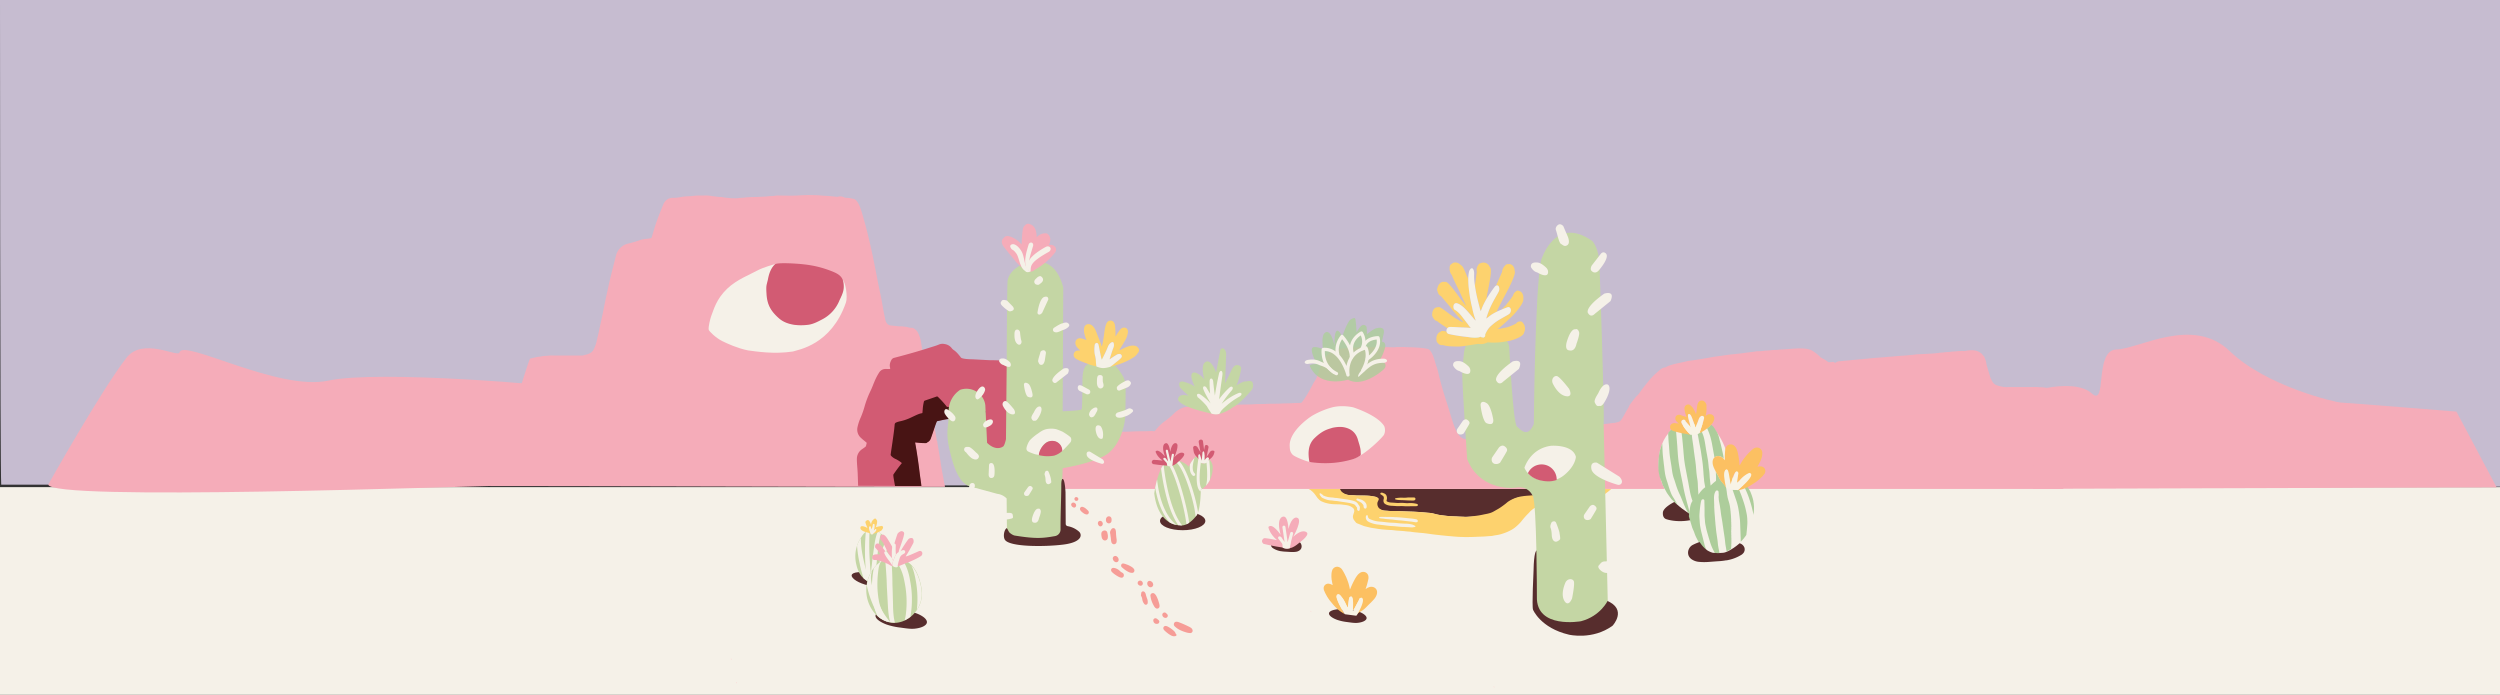<svg xmlns="http://www.w3.org/2000/svg" viewBox="0 0 3008 836"><rect x="0" y="0" width="3008" height="836" fill="#333333" stroke="none"/><defs><clipPath id="clip-path"><path class="cls-1" d="M1071.32 669.26A46 46 0 011070 680c-.88 3.65-2.73 6.67-4.39 9.54-1.84 3.19-3.76 6.06-6.31 7.92a13.82 13.82 0 01-18.1.07 24.67 24.67 0 01-6.89-7.53 38 38 0 01-3.77-10 40.81 40.81 0 01.08-21.49 36.28 36.28 0 014.16-9.68c1.84-3.19 3.68-6.37 6.23-8.23a16.07 16.07 0 019.27-3.25c3.23 0 6 2.13 8.78 4.12a23.36 23.36 0 016.73 7.34 37.19 37.19 0 013.49 9.9c.81 3.36 2.04 6.8 2.04 10.55z"/></clipPath><clipPath id="clip-path-2"><path class="cls-1" d="M1108.78 709.48c3.07 21.16-14 39.78-33 39.68-18.18-.1-33.22-17.84-33.22-39.22s14.74-38.82 32.92-38.72c17.7.09 29.78 13.99 33.3 38.26z"/></clipPath><style>.cls-1{fill:none}.cls-2{fill:#f5f1e8}.cls-3{fill:#fadbd8}.cls-5{fill:#f5acb9}.cls-6{fill:#d25b73}.cls-7{fill:#481414}.cls-8{fill:#f69d97}.cls-9{fill:#572d2d}.cls-10{fill:#fdd26e}.cls-11{fill:#adcd9b}.cls-12{fill:#fcc062}.cls-13{fill:#f8f3e5}.cls-14{fill:#c4d6a4}</style></defs><g id="Layer_2" data-name="Layer 2"><g id="Layer_1-2" data-name="Layer 1"><path class="cls-2" d="M0 586.15h3008V836H0z"/><path class="cls-3" d="M880.19 794c-.67-.39-1.16-.86-.72-1.72a1.21 1.21 0 01.72 1.72zM886.39 822.29c-.67-.39-1.16-.86-.69-1.71a1.2 1.2 0 01.69 1.71zM1798 827.37c-.67-.39-1.16-.85-.74-1.71a1.21 1.21 0 01.74 1.71z"/><path d="M3008 585.55L1.46 583.14C.15 568.41 0 0 0 0h3008z" fill="#c6bcd0"/><path class="cls-5" d="M1127.58 530.6c.19 1.35.35 2.7.58 4 .75 4.45 1.54 8.89 2.3 13.34.21 1.24.33 2.51.49 3.77a1 1 0 00.42 1.36c.54 5.34 1.51 10.56 2.47 15.77l2.13 11.41a1.06 1.06 0 00.45 1.36c.18 1.39.37 2.78.55 4.17-1 0-2 .05-2.94.05-168.33 0-375.91-1-544.24-1 0 0 46.18-152.9 48.05-153.34 2.89-.69 5.77-1.39 8.67-2 1.73-.34 3.51-.28 5.22-.74 2.63-.73 5.3-.41 7.95-.84a38.64 38.64 0 016.09-.16l29.88.05h3.78a10.19 10.19 0 003.24-.45 14.33 14.33 0 012.08-.58 17.35 17.35 0 006.45-2.64 9.48 9.48 0 003.19-3.88 39.81 39.81 0 003.48-9.63c.88-4.13 1.94-8.2 2.82-12.34 1.89-9 3.95-17.88 5.69-26.92 1.82-9.38 3.9-18.67 5.94-28 2.61-11.95 5.79-23.66 8.76-35.47A19.57 19.57 0 01749 296.1a17.22 17.22 0 016.31-2.88 128 128 0 0014.94-4.41 33.3 33.3 0 017.67-1.41c1.54-.15 3.06-.47 4.59-.62 1-.09 1.5-.73 1.84-1.89 1.21-4.18 2.45-8.36 3.75-12.5q1.7-5.43 3.72-10.67 3-7.86 6.22-15.62a13.08 13.08 0 015.1-6.32A12.52 12.52 0 01809 238a25.05 25.05 0 012.74 0 39.27 39.27 0 007.3-.9c1.74-.28 3.48-.56 5.22-.71 3.35-.27 6.73-.27 10.07-.72 5-.66 9.94-.27 14.91-.49a46.78 46.78 0 017.74.77c3 .38 6 .87 9 1a29.63 29.63 0 014.78.53 22.15 22.15 0 003.77.5c2.38.08 4.73.61 7.12.6 2.87 0 5.75.2 8.6-.5h.16c3.17 0 6.32-.51 9.48-.74 5-.37 10.09-.21 15.12-.58 3-.21 6-.1 9-.56s6.16-.16 9.22-.79a21.63 21.63 0 014.41-.13c7.93 0 15.86.4 23.77-.15a196.65 196.65 0 0120.6-.28c2.8.1 5.61.35 8.41.58 2.3.19 4.6.24 6.89.43 2.93.24 5.86.59 8.79.89a5.66 5.66 0 002 0 9.73 9.73 0 017.44.66c1.27.72 2.62.51 3.94.62a50.75 50.75 0 018.51 1.57 4.25 4.25 0 012 1.4 23.28 23.28 0 014.23 6.76c1.07 2.68 2 5.41 2.86 8.23 2.81 9.66 5.5 19.36 7.86 29.22q2.82 11.76 5.31 23.65c2.1 10 4.05 20.13 6 30.22 1.33 6.9 2.92 13.73 4.22 20.64 1.1 5.84 2 11.75 3.21 17.57.47 2.29.93 4.59 1.4 6.88a2.44 2.44 0 00.06.26c1.13 4.77 3.34 7 7.22 7.27 3 .19 6 .63 9 .94a11 11 0 001.52 0c2.56-.14 5.08.43 7.63.66a8.51 8.51 0 011.3.25 15.75 15.75 0 005.19.87 5.34 5.34 0 012.82.94c2.63 1.48 4.44 4 5.76 7.25a40.39 40.39 0 012.67 9.46c1.15 8 2.53 15.9 4 23.79 1.13 6.22 2.19 12.45 3.43 18.63a98.45 98.45 0 011.35 10.5c.26 2.82.79 5.56 1.14 8.35.57 4.58 1.29 9.14 1.57 13.78 0 .72.2 1.43.3 2.14.78 5.57 1.75 11.08 2.79 16.58 1.29 6.91 2.54 13.84 3.81 20.76.16.89.29 1.79.43 2.68a1.05 1.05 0 00.51 1.32zM1213.56 588.23a7.37 7.37 0 011.36-2.85 47.75 47.75 0 014.31-5.51 119.78 119.78 0 0111.84-12.21q7.67-6.93 14.67-14.5 5.87-6.31 12-12.34c1.88-1.83 3.84-3.57 5.73-5.38.61-.59 1.14-1.26 1.71-1.89a28.57 28.57 0 016.09-5.25 11.17 11.17 0 001.47-1.2c1-.87 2-1.78 3.08-2.61a13.43 13.43 0 016.79-2.92 8 8 0 002.47-.76 8.21 8.21 0 013.43-.76c5.16-.12 10.34-.1 15.5-.43 8.64-.54 17.29-.32 25.93-.27 5.52 0 11 .51 16.57.28s10.92-.14 16.36-.48c7.35-.45 14.68 0 22-.59a5.18 5.18 0 011.36.06c2.1.37 3.13.41 4-.83a55.24 55.24 0 019.91-10l.37-.28a103.22 103.22 0 0012.49-10.42 29.86 29.86 0 017.58-5.41 20.63 20.63 0 017.09-2.13q4.63-.58 9.28-1c4.52-.39 9-.6 13.56-.89 4.32-.28 8.64-.14 13-.38 10.13-.56 20.27-.16 30.4-.49 5-.16 9.93 0 14.87-.4s9.64-.11 14.44-.42c6.09-.39 12.19-.06 18.27-.42 4.46-.27 8.93-.14 13.38-.45 3.19-.22 6.37-.26 9.56-.31a2.69 2.69 0 002.32-1.18 112.46 112.46 0 008.31-12.83c2-3.6 3.92-7.27 5.9-10.89a2.75 2.75 0 01.19-.28 28.52 28.52 0 004.1-8.38c1.49-4.28 3-8.57 4.59-12.8a30.83 30.83 0 018.27-12.44 18.2 18.2 0 016.48-3.95c2.61-.84 5.22-1.67 7.86-2.39l.28-.06c4.42-.61 8.9-.7 13.31-1.44a6.63 6.63 0 011.78 0 12.77 12.77 0 001.38-.08c5.1 0 10.18-.59 15.29-.54 8.65.11 17.3.09 26 .14.77 0 1.55.26 2.31.2 2.11-.19 4.23.37 6.33-.15a7.32 7.32 0 011.69-.09c3.48 0 7-.19 10.42 0 3.9.25 7.8.19 11.68.44 4.16.26 8.32.58 12.45 1.24.42.06.82.24 1.24.28 2.7.24 4.16 2 5.48 4.15 3.24 5.27 4.24 11.38 6.24 17.05a73.32 73.32 0 012.34 8c2.89 12.76 6.71 25.23 10.73 37.64 1.92 5.93 3.61 11.93 5.48 17.87 1.09 3.45 2.25 6.88 3.57 10.24a44.71 44.71 0 003.11 6.28 22.31 22.31 0 003.31 4.41 11.6 11.6 0 005.33 2.95 59.5 59.5 0 006.88 1.28c1.47.22 3 .33 4.41.58a56.45 56.45 0 0010.78.83 11.65 11.65 0 013.38.22 6.41 6.41 0 001.7.09c2.79 0 5.59-.08 8.37-.36h.18a42.43 42.43 0 009.69.09c.64 0 1.28-.07 1.91-.07 4 0 8.06-.06 12.09 0a9.41 9.41 0 003.93-.77c2.88-1.2 5.76-2.4 8.6-3.67a23.05 23.05 0 005.67-3.72 40.59 40.59 0 0111.46-7.2 20.12 20.12 0 014.71-1.25 51.87 51.87 0 015.71-.44c2.77-.09 5.53 0 8.3-.11 7.8-.19 15.59-.53 23.4-.64a13.52 13.52 0 002-.17c3-.52 6.15-.14 9.18-.77 3.25-.18 6.49-.32 9.74-.54 3-.2 5.91-.5 8.88-.73 1.83-.14 3.67-.28 5.5-.4 4.76-.32 9.4-1.35 14.16-1.69a6.72 6.72 0 001.59-.33c.86-.29 1.83-.35 2.69-.67a7.26 7.26 0 003.66-2.75c2.58-3.78 4.59-7.88 6.89-11.83.06-.12.18-.3.25-.41a17.88 17.88 0 002-3.59 12.83 12.83 0 011.9-3.29c2.21-2.87 4.39-5.78 6.68-8.59a2.34 2.34 0 01.31-.32 22.7 22.7 0 004.08-4.52c3.26-4.73 6.82-9.23 10.48-13.65a85.94 85.94 0 0111.29-11.52c1.15-.95 2.24-2 3.41-2.88a10.08 10.08 0 015.56-2.32 1 1 0 00.49-.15 29.25 29.25 0 016.62-2.82c6.22-1.87 12.64-2.87 18.93-4.46a31.8 31.8 0 014-.72c8.31-1 16.55-2.47 24.79-3.95 4-.72 8.1-1.24 12.16-1.83 3.78-.55 7.56-1.09 11.34-1.59 1.82-.23 3.67-.3 5.49-.54 3.23-.43 6.47-.61 9.69-1.11 5.12-.8 10.3-1.2 15.4-2.07a14.84 14.84 0 012.9-.2 52.72 52.72 0 007.83-.68 4.55 4.55 0 01.63-.09c2.77 0 5.52-.38 8.26-.61 3.13-.27 6.29-.07 9.4-.66h.06c3.06-.17 6.12-.31 9.18-.51 3.32-.22 6.62-.62 9.94-.72a70.51 70.51 0 0111.89.2 24.56 24.56 0 016.54 1.72 26.15 26.15 0 014.66 2.94 42.88 42.88 0 016.44 5.46 3.23 3.23 0 00.58.47c2.81 1.65 5.79 3 8.32 5.05a2.62 2.62 0 001.95.66c.91-.09 1.83-.15 2.75-.23 1.14-.1 2.26-.56 3.46.59a1 1 0 001.36.07c2.82-2.09 5.76-1.56 8.68-2 2-.33 4.09-.37 6.13-.57 2.25-.21 4.5-.49 6.75-.71 1.76-.17 3.52-.21 5.28-.45 2.17-.31 4.39-.24 6.55-.58s4.51-.28 6.74-.69l.83-.12q7.32-.61 14.62-1.17c1.69-.13 3.39-.17 5.08-.4 2.38-.32 4.8-.36 7.19-.56s4.93-.47 7.39-.71l.42-.05c2.76-.17 5.52-.31 8.27-.53 2.32-.18 4.64-.45 7-.7a47.84 47.84 0 005.44-.59 5.5 5.5 0 011.13-.16c5.22-.23 10.45-.44 15.67-.75a107.8 107.8 0 0011.18-1c2-.33 4.11-.26 6.13-.6 2.78-.47 5.6-.2 8.38-.77a9.69 9.69 0 011.53-.18c4.53-.05 9-1 13.57-.65a6.74 6.74 0 001.68-.06c5-.89 10.08-1.52 14.94.22a16.1 16.1 0 015.35 3.38c1 .94 1.64 2.28 2.82 3.1.78 2.49 2.13 4.79 2.4 7.47a24.35 24.35 0 001 4.34c1.18 4.08 2.41 8.15 3.62 12.22a26.62 26.62 0 003.41 7.06 8.81 8.81 0 003.89 3.16 39.67 39.67 0 007.14 2 26.67 26.67 0 006.55.51l28.93-.05c2.7 0 5.4-.12 8.08.11s5.52.1 8.25.62a42.2 42.2 0 004.22.46c2.26.21 4.47.69 6.7 1.05 2 .33 4 .83 6.06 1.06 1.61.18 4.89 119.26 4.89 119.26H1213.56z"/><path class="cls-6" d="M1108.25 584.58h-31.2q-21.85 0-43.7-.06c-.91 0-.87 0-.9-.91q-.21-6.76-.46-13.51c-.21-5.88-1-11.72-1-17.62a14.06 14.06 0 016.52-12.19c1.23-.85 2.46-1.7 3.64-2.61a2.61 2.61 0 00.81-1.18c.32-1 .52-2.11.79-3.16a1 1 0 00-.47-1.09c-2.16-1.79-4.39-3.51-6.42-5.43a13.4 13.4 0 01-4.09-13 56.64 56.64 0 013.91-11.63 105.76 105.76 0 004.57-13.06 115.24 115.24 0 017.2-18.88c1.72-3.48 3-7.16 4.53-10.75a68.6 68.6 0 015.81-11.27 9 9 0 017.66-4.29c1.54 0 3.08 0 4.62.05.84 0 1.1-.25 1-1.11-.06-.4-.21-.79-.29-1.18-.65-3.07.29-5.81 1.68-8.47a5.07 5.07 0 013.47-2.7c8.46-2.22 16.91-4.51 25.32-6.94 7.4-2.14 14.75-4.49 22.11-6.8a64.66 64.66 0 006.52-2.31 11.09 11.09 0 016.58-.55 13 13 0 018.58 4.86 10.32 10.32 0 002.58 2.44c3 2 5.25 4.75 7.49 7.51a4.34 4.34 0 01.51.64c.72 1.43 2 1.66 3.45 2 4.49.95 9 .8 13.58 1.05 5.82.32 11.65.65 17.47.92 2.13.1 4.26 0 6.38.1 3 .08 6.06.17 9.08.37 1.64.11 3.26.48 4.9.7 3.58.46 7.18.84 10.76 1.37a23.42 23.42 0 017.37 2 17.43 17.43 0 016.18 4.51 14.13 14.13 0 012.4 5.62c.85 3.47 1.53 7 2.32 10.47q2 8.91 4 17.81c1 4.3 2 8.6 3 12.89a1.76 1.76 0 00.78 1c1.28.73 2.6 1.39 3.92 2q4.13 2 8.29 4a20.41 20.41 0 002.54 1 15.46 15.46 0 016.23 3.47c2.55 2.44 4.22 5.34 3.75 9.05a34 34 0 01-.93 3.67c-.56 2.24-1.12 4.48-1.66 6.73a6.66 6.66 0 00-.08 1c-.29 6.51-.72 13-.83 19.53 0 3.07-.13 6.14-.37 9.19-.51 6.64-1.12 13.26-1.75 19.89-.32 3.35-.72 6.7-1.16 10-.17 1.38-.54 2.74-.8 4.12-.1.52-.35.68-.88.68h-62.03c-.69 0-1-.18-1.15-.87a93.56 93.56 0 00-3.18-11.49 62.59 62.59 0 00-6.52-14.59c-.14-.23-.3-.45-.43-.69a3.15 3.15 0 00-2.24-1.57 26.25 26.25 0 01-4.07-1.26 7.82 7.82 0 01-5.24-7.8 24.46 24.46 0 01.43-4.52 58.39 58.39 0 001.05-8.75 101.63 101.63 0 011.67-13.46c.31-1.76.51-3.54.77-5.3a.79.79 0 00-.51-1c-5.76-2.68-11.48-5.47-17.3-8a30.94 30.94 0 00-9.51-2.85 17.29 17.29 0 00-3.57.27c-4.26.5-8.54.93-12.79 1.57-3.1.46-6.17 1.2-9.25 1.81-.6.12-1.19.29-1.79.36a1.43 1.43 0 00-1.27 1c-1.34 3.79-2.72 7.58-4 11.38-.89 2.54-1.7 5.11-2.59 7.65a10.16 10.16 0 01-4.74 5.79 5 5 0 01-2.89.72c-3.22-.18-6.45-.4-9.67-.62-.43 0-.86-.08-1.28-.13s-.65.14-.56.63c.58 3.32 1.2 6.64 1.71 10q1.21 7.79 2.29 15.59c.82 5.87 1.58 11.76 2.36 17.63.36 2.7.73 5.39 1.09 8.08a1.34 1.34 0 01-.1.48z"/><path class="cls-7" d="M1076.9 584.76c-.54-3.07-1.11-6.13-1.62-9.2-.21-1.24-.33-2.5-.47-3.75a2.26 2.26 0 01.58-1.56c2.27-3.31 4.65-6.55 7.09-9.74.75-1 1.51-1.92 2.29-2.85.3-.36.29-.59-.09-.88a34.86 34.86 0 00-6.63-4.3 16.19 16.19 0 01-5.86-4.06 1.88 1.88 0 01-.53-1.58c.61-4.77 1.39-9.51 2.06-14.26.64-4.54 1.3-9.07 1.88-13.6.35-2.69.61-5.39.85-8.08a2.74 2.74 0 011.64-2.47 24.83 24.83 0 015.69-1.7 58.15 58.15 0 0010.21-3.37c3.62-1.6 7.12-3.44 10.79-4.92a19.39 19.39 0 014.42-1.25.71.71 0 00.69-.7c.11-1.44.23-2.87.36-4.31a52.26 52.26 0 011.39-8.88 1.78 1.78 0 011.3-1.38q7-2.35 13.91-4.78a1.43 1.43 0 011.64.35 113.44 113.44 0 019.62 10.47 1.05 1.05 0 01.2.27 2.35 2.35 0 002.37 1.38 102.39 102.39 0 0111 .88c2.92.41 5.86.7 8.78 1.13 3.86.57 7.7 1.22 11.55 1.83 1.89.3 3.8.48 5.71.6 2.41.15 4.82.24 7.22.51.59.07.63.35.55.83-.58 3.56-1.13 7.13-1.6 10.71-.29 2.23-.6 4.47-.83 6.71-.08.78-.15.79-.88.48-4.77-2.09-9.52-4.2-14.15-6.56-.13-.07-.27-.18-.44-.1l-.26-.13a12.72 12.72 0 00-3.51-1.67q-2.4-.85-4.81-1.63a12.14 12.14 0 00-5.81-.49c-2 .35-4.07.52-6.11.75a103.33 103.33 0 00-13.77 2.09c-1.62.4-3.26.73-4.9 1a1.76 1.76 0 00-1.46 1.2c-1.16 2.82-2.12 5.71-3.1 8.6-1.27 3.76-2.53 7.52-3.88 11.25a8 8 0 01-4.18 4.68.79.79 0 00-.3.17c-.56.86-1.42.69-2.25.71a82.94 82.94 0 01-11.14-.75c-.94-.1-1.05 0-.88.89 1.07 5.75 2 11.53 2.86 17.31.58 3.84 1.1 7.69 1.61 11.54.36 2.71.65 5.43 1 8.14.46 3.46 1 6.93 1.44 10.39.17 1.21.32 2.42.5 3.62 0 .3 0 .44-.32.43h-30.86zM1200.79 584.55c-.15-.52-.26-1-.45-1.56a.86.86 0 01.35-1.11c3.55-2.8 7.35-5.24 11.15-7.68q6.11-3.91 12.36-7.58 6.45-3.78 12.93-7.54 6-3.47 12-6.9c2.69-1.53 5.4-3 8.11-4.51 3.17-1.73 6.36-3.43 9.54-5.15.32-.17.65-.31 1-.46.74-.34.74-.34.74.5 0 .19-.1.41.11.56l-.07 1.1a1.82 1.82 0 00-.06 1.61v.72a1.69 1.69 0 00-.1 1.59l-.08 1.37a.73.73 0 00-.06.94v.31c-.35.22-.26.49-.09.78l-.09 1.1a.57.57 0 000 .8v.31c-.33.17-.28.4-.09.64l-.09 1.24a.4.4 0 000 .66v.31c-.36.22-.26.49-.09.78l-.1 1.64c-.3.24-.14.56-.14.85-.22 2.66-.43 5.33-.65 8a.53.53 0 00-.07.79v.58c-.31.18-.27.4-.07.64l-.08.71a.87.87 0 00-.08 1.06v.31c-.33.17-.28.39-.09.64l-.1 1a.42.42 0 000 .67v.31c-.3.12-.26.3-.09.5l-.1 1.1c-.21.16-.26.34 0 .53l-.06.3c-.25.08-.27.21-.08.38l-.09 1c-.19.11-.24.24 0 .39v.31c-.26.07-.27.2-.08.37l-.08.7c-.2.1-.26.22-.07.39l-.06.29c-.22.09-.24.22-.07.38l-.07.43a.77.77 0 00-.21.93l-.07.43a.44.44 0 00-.18.66l-.09.42c-.2.06-.22.17-.1.33-.22.41-.6.23-.91.23h-62.42zM1251.08 492.13a2.44 2.44 0 01-1.1.26c-3.16.18-6.32.11-9.48.17-2.17.05-4.33.22-6.49.36-1.09.06-1.21 0-1.19-1.12 0-3.59.09-7.19.16-10.78q.11-4.89.28-9.76c.1-2.73.25-5.46.4-8.19.23-4.23.72-8.45.84-12.7.07-2.25 0-4.52.21-6.77 0-.29 0-.59.15-.85a4 4 0 01.84 1.53 27.81 27.81 0 011.59 6c.39 2.22 1 4.41 1.48 6.61.83 3.59 1.61 7.19 2.42 10.78.91 4 1.78 8 2.75 12 .75 3.09 1.47 6.2 2.13 9.31.18.84.93 1.07 1.52 1.42a15.13 15.13 0 003.18 1.56 1 1 0 01.31.17z"/><path class="cls-2" d="M1008.85 361.92c4.93-6.56 5.21-12.81 4.84-25.09 3.64 1.61 6.45 20.42 4.16 27.09-17.69 51.5-57.88 56.87-63.78 59-22.78 3.49-44 0-54.13-1.34-12.33-2.41-25.19-8.31-31-11.21-7.7-3.83-15.67-11.7-16.2-13.6-.8-2.84 1.94-13.79 3-16.5 3.06-7.74 6-20.31 19.3-33 11.52-11 27.57-17 36.8-22.09 5.9-3.23 20.32-7.48 21.24-7.5.31 0-11.54 14.95-10 33.41.72 12.8 1.67 19.29 11.26 27.76 8.72 7.71 10.18 9.39 23.31 11.87 7.44 1.41 21.79-3.24 27.53-6.84 8.01-5.01 13.04-7.82 23.67-21.96z"/><path class="cls-6" d="M1015 341c1 8.31-1.28 12.57-4.82 20.07a44.25 44.25 0 01-20.82 23.16c-5.17 2.72-10.33 5.49-16.2 6.47-12.7 1.69-26.78.4-36-7.76-9.59-8.47-14.16-16.37-14.87-29.17-.81-11.87.22-9.93 2-19.12 1.61-8.24 5-14.08 8.44-16.8 2.51-1.6 15.47-1.19 22.12-.81 16.13.92 28.57 2.85 42.86 8.12 10.96 4.02 16.19 7.04 17.29 15.84z"/><path class="cls-8" d="M1414.5 748.22a2.24 2.24 0 00-1.19.67 3.33 3.33 0 00.07 4.68 25.15 25.15 0 007.5 5 41.31 41.31 0 005.81 2.15 18.78 18.78 0 005.52 1A2.88 2.88 0 001435 759a4.58 4.58 0 00-1.94-3.53 16.18 16.18 0 00-3.4-1.9 117 117 0 00-11.15-4.85 6.55 6.55 0 00-4.01-.5zM1394.9 727a25.15 25.15 0 00-.77-2.79 35.71 35.71 0 00-2.51-6.49 10.23 10.23 0 00-2.51-3.39 3.06 3.06 0 00-4.15.22 3.16 3.16 0 00-.71 2.77 33.74 33.74 0 001 4.64 34.11 34.11 0 003.42 7.56 6.66 6.66 0 002.17 2.37 2.88 2.88 0 004.26-1.84 7.1 7.1 0 00-.2-3.05zM1337 651.13c.06.31.1.63.19.93a3.62 3.62 0 001.92 2.54 3.14 3.14 0 004.34-2.51 13 13 0 00-.13-4.49 61.54 61.54 0 01-.56-6.49 11.43 11.43 0 00-.61-3.84 2.7 2.7 0 00-4.69-.78 10.61 10.61 0 00-1.09 1.69 4.68 4.68 0 00-.63 3.68c.37 1.35.34 2.8.61 4.19.28 1.68.25 3.41.65 5.08zM1349 681a2.53 2.53 0 00.9 1.63c.35.33.76.6 1.12.91a31.07 31.07 0 006.22 4.33 10.06 10.06 0 005 1.4 2.64 2.64 0 002.43-1.59 3.11 3.11 0 00-.47-3.26 8.24 8.24 0 00-2.1-2 28.66 28.66 0 00-7.1-3.46 15.65 15.65 0 00-3.55-1A2.44 2.44 0 001349 681zM1413.76 765.43c.26 0 .52-.09.77-.16a1.3 1.3 0 00.64-2.19 3.9 3.9 0 01-.92-1.45 4.55 4.55 0 00-1.22-1.91 33.14 33.14 0 00-7.47-5.52 7.65 7.65 0 00-2.91-1.05 2.67 2.67 0 00-2.89 3.21 4.28 4.28 0 001.26 2.14 32.38 32.38 0 003.17 2.8 27.76 27.76 0 005 3.34 6.69 6.69 0 004.57.79zM1352.14 691.16a3.58 3.58 0 00-2-2.18 11.23 11.23 0 01-2.31-1.6 13.1 13.1 0 00-3.53-2.7 10.4 10.4 0 00-4.83-1.4 2.6 2.6 0 00-2.58 3.1 3.8 3.8 0 001.12 2 31.09 31.09 0 003.67 3 33 33 0 004.09 2.51 9.27 9.27 0 003.46 1.2c1.93.17 3.41-1.46 2.91-3.93zM1374.37 721a10.75 10.75 0 002.56 5.79 2.24 2.24 0 003.36.13 3.26 3.26 0 00.66-2.17 10.75 10.75 0 00-.71-4.43 35.86 35.86 0 01-1.58-5 6 6 0 00-1.5-3 2.46 2.46 0 00-2.72-.59 2.52 2.52 0 00-1.37 2.39 2.16 2.16 0 01-.11 1 2.78 2.78 0 00.16 2.17 9.81 9.81 0 011.25 3.71zM1332.61 642.24c-.09-.44-.16-.88-.27-1.32a3.26 3.26 0 00-4.11-2.52 3.76 3.76 0 00-3.07 3.28 9.72 9.72 0 00.12 3c.24 1.49.36 3 1.44 4.22a3.45 3.45 0 003.79 1.26 3.52 3.52 0 002.35-2.83 12.15 12.15 0 00-.25-5.09zM1310 616a3.42 3.42 0 00-.4-1.09 9.88 9.88 0 00-1.78-1.76 13.72 13.72 0 00-2.71-2.21 9 9 0 00-2.62-1.08 2.49 2.49 0 00-3 2.93 4.65 4.65 0 001.2 2.21 18.11 18.11 0 002.78 2.32 7.66 7.66 0 003.89 1.68 2.44 2.44 0 002.64-3zM1337.35 624a3.17 3.17 0 00-5-2.18 4.05 4.05 0 00-1.66 3.28c-.09 1.71.23 3.24 1.88 4.22a3.31 3.31 0 004.55-1.42 8.31 8.31 0 00.23-3.9zM1387.39 702.53c-.09-.28-.16-.58-.27-.85a4.58 4.58 0 00-2.68-2.46 2.76 2.76 0 00-4 2 4.66 4.66 0 001.81 4.61 3.26 3.26 0 003.15.61 3.17 3.17 0 001.99-3.91zM1339 672.67a4.81 4.81 0 002.67 3.39 2.84 2.84 0 004.29-2.65 4.81 4.81 0 00-2.17-3.86 3.12 3.12 0 00-3.52-.14 2.91 2.91 0 00-1.27 3.26zM1392.67 750.55a2.47 2.47 0 002.09-1.83 2.2 2.2 0 00-.59-2.42 17.34 17.34 0 00-2.5-2 2.62 2.62 0 00-4.05 2.17c.15 2.53 1.94 4.68 5.05 4.08zM1398.55 740.39a3.91 3.91 0 004.42 3 2.64 2.64 0 002-1.86 2.44 2.44 0 00-.71-2.59l-1.07-1.06a2.69 2.69 0 00-4.61 2.51zM1321.07 630.57a5.71 5.71 0 001.29 2.1 2.47 2.47 0 003.72-.35 3.35 3.35 0 00.14-4.15 2.93 2.93 0 00-3.41-1.34c-1.43.56-2.12 1.85-1.74 3.74zM1371.16 698.67a2.86 2.86 0 00-2.26 3.43 3.7 3.7 0 004.06 2.62 2.77 2.77 0 002-3.43c-.25-1.6-2.13-3.14-3.8-2.62zM1294.72 607.35a3.37 3.37 0 00-2.24-2.46 2.63 2.63 0 00-2.89.58 2.18 2.18 0 00-.59 2.53 4.15 4.15 0 003 2.69 2.28 2.28 0 002.41-1.12 3 3 0 00.31-2.22zM1292.8 600.77a2.36 2.36 0 002.78 1.88 2.29 2.29 0 001.87-2.57 2.64 2.64 0 00-2.9-2 2.29 2.29 0 00-1.75 2.69z"/><path class="cls-9" d="M1742 620.89c-.07 0-1.64-.2-2-.22-.71-.08-1.43-.15-2.14-.24-1.43-.18-2.85-.39-4.28-.55-1-.12-1.91-.23-2.86-.43-1.26-.25-2.52-.54-3.78-.86-1.87-.46-3.73-1-5.63-1.29-1.09-.18-2.21-.22-3.32-.32-2.12-.2-4.25-.4-6.38-.58s-4-.34-6.05-.46c-2.59-.15-5.17-.31-7.76-.38-1.93-.06-3.85-.14-5.78-.22-2.5-.09-5-.18-7.5-.3s-5-.18-7.51-.22h-3.77c-1.91.06-3.8-.21-5.7-.32a23.63 23.63 0 01-2.92-.25 12.44 12.44 0 01-6.12-2.62 7.08 7.08 0 01-2.07-3.76 6.68 6.68 0 01.63-5 12.56 12.56 0 00.77-1.82 1.47 1.47 0 00-.39-1.64 6.84 6.84 0 00-3.87-1.86c-2-.36-4.05-.77-6.1-1-1-.12-2.07-.13-3.11-.19-3.08-.19-6.18-.1-9.26-.19-1.61-.05-3.23 0-4.84-.13-2.3-.25-4.61-.17-6.91-.29a19.39 19.39 0 01-5.09-1.16 13.39 13.39 0 01-4.53-2.63 7.13 7.13 0 01-1.66-2.12 4.79 4.79 0 01-.68-1.49h3.11c90.44 0 274.13 0 274.66.06-.79.31-13.9 4.13-17.29 4.68-9.47 3.4-39.29 4.07-46.54 5.91-2.49.75-8.9 3.45-12.91 8.13-4.68 4.35-7.91 13.93-47.54 14.7a20.38 20.38 0 01-3.58 0c-.62 0-4.62-.18-6-.25s-10.63-.59-10.8-.53l-1.36-.08z"/><path class="cls-10" d="M1745.36 621.08c.17-.06.33 0 .5 0 1.51 0 3 .21 4.53.22h1.69c1.36.09 2.72.21 4.08.28s2.76.07 4.13.17c.62 0 1.24 0 1.86.08a19.57 19.57 0 003.59 0c1.78-.21 3.57-.34 5.35-.58s3.85-.46 5.77-.73 3.61-.54 5.41-.9 3.55-.77 5.34-1.09a52.27 52.27 0 005.23-1.24 22.75 22.75 0 004.83-2.17q2.64-1.5 5.26-3a64.5 64.5 0 005.36-3.62c1.23-.9 2.46-1.8 3.64-2.76.86-.7 1.66-1.48 2.57-2.11a40.18 40.18 0 014.3-2.51 41 41 0 017.27-2.8 32.51 32.51 0 014.59-1.06c1.46-.22 2.92-.44 4.39-.58s2.71-.26 4.08-.35 2.53-.17 3.79-.31c1.9-.21 3.81-.36 5.72-.41 1.25 0 2.49-.05 3.73-.14 2.05-.13 4.09-.24 6.12-.52 1.82-.24 3.63-.47 5.43-.78 2.2-.38 4.39-.83 6.59-1.19 3.38-.55 6.7-1.42 10-2.24 1.78-.44 3.54-1 5.3-1.54.81-.25 1.64-.45 2.43-.77H1938c.16 0 .42-.09.47.06s-.21.26-.34.36c-.35.28-2.57 2.17-3.13 2.6s-2.92 2.21-3.36 2.56a17.43 17.43 0 01-2.6 1.54c-.78.42-1.57.78-2.36 1.17s-1.51.66-2.28 1-1.71.65-2.58.94-1.84.52-2.77.77-1.86.38-2.79.54c-1.84.32-3.65.74-5.5 1-1.28.18-2.54.41-3.82.6-1 .16-2.07.28-3.11.42l-3 .38c-1 .12-1.91.25-2.86.34-1.38.14-2.76.35-4.13.54-1.21.18-2.43.34-3.65.49s-2.27.26-3.41.36c-.74.07-1.48.11-2.22.16-2.07.14-4.13.28-6.21.32-1.07 0-2.14.09-3.21.12-2.11.06-4.22.17-6.33.16a32.61 32.61 0 00-7.22 1 66.46 66.46 0 00-7 1.81 51.3 51.3 0 00-5.33 2 32.1 32.1 0 00-6.39 4.08 18.26 18.26 0 00-2.55 2.5c-.53.63-1.11 1.21-1.69 1.78-2 1.93-3.8 4-5.59 6.09-1.09 1.28-2.08 2.64-3.18 3.91a49.84 49.84 0 01-3.92 4 51.83 51.83 0 01-3.86 3.25 29.47 29.47 0 01-4 2.52 55 55 0 01-7.29 3.31 61.2 61.2 0 01-6.62 2.08 45.3 45.3 0 01-4.63.82c-1.19.17-2.37.43-3.55.67a19.6 19.6 0 01-3 .32c-1.69.07-3.37.23-5.06.37-.81.07-1.63.12-2.44.16-2 .1-4 .19-6 .24-1.06 0-2.12.08-3.18.13-1.54.08-3.09.11-4.64.17l-2 .05c-1.78 0-3.56.11-5.35.07-2.07 0-4.14-.09-6.22-.16-1.67 0-3.34-.1-5-.22s-3.43-.22-5.13-.41c-1.48-.16-3-.25-4.44-.38l-5.13-.5c-1.29-.13-2.59-.24-3.89-.38l-4.2-.49c-1-.11-2.06-.2-3.09-.32-1.42-.17-2.83-.36-4.24-.54l-4.59-.63c-1.19-.16-2.37-.34-3.55-.48-1-.13-2-.22-3-.33-1.79-.2-3.59-.25-5.38-.49-1.34-.18-2.69-.25-4-.39s-2.75-.32-4.12-.54c-1-.16-2-.27-3.05-.33-1.54-.1-3.06-.23-4.59-.42-1.1-.14-2.2-.22-3.31-.31-1.65-.13-3.3-.26-5-.36-1.2-.07-2.39-.18-3.57-.31-.85-.09-1.69-.21-2.54-.3s-1.53-.17-2.29-.2c-1.32 0-2.63-.12-3.95-.18-1.73-.08-3.45-.28-5.17-.4s-3.68-.38-5.52-.62c-1.36-.17-2.72-.39-4.08-.63s-2.91-.43-4.36-.66-3.14-.58-4.69-1l-4.79-1.17c-.79-.19-1.49-.63-2.25-.89-2-.69-3.93-1.65-6-2.35a4.36 4.36 0 01-2.16-1.63c-.47-.66-1-1.27-1.5-1.94a7.4 7.4 0 01-1.69-5 11.25 11.25 0 01.39-1.74c.35-1.27.85-2.5 1.13-3.78a4.5 4.5 0 00-1.66-4.66 12.34 12.34 0 00-4.09-2.37 19.44 19.44 0 00-4.12-1c-1.34-.14-2.68-.36-4-.48a46.79 46.79 0 00-5.17-.41c-2 0-4-.07-6-.14a45.56 45.56 0 01-5.83-.75 34.34 34.34 0 01-8.37-2.67 9.56 9.56 0 01-3.29-2.41c-.54-.61-1.16-1.16-1.66-1.8-.91-1.18-1.74-2.41-2.62-3.61a25.18 25.18 0 00-4.94-5.16 11.65 11.65 0 00-2.65-1.68s-.07-.05-.13-.09c.14-.16.31-.09.45-.09h37.13a5.3 5.3 0 00.68 1.49 7.16 7.16 0 001.67 2.12 13.2 13.2 0 004.53 2.63 19.39 19.39 0 005.09 1.16c2.3.12 4.61 0 6.91.3 1.6.18 3.22.08 4.83.12 3.09.1 6.18 0 9.27.19 1 .07 2.07.08 3.1.19 2.06.22 4.08.63 6.11 1a6.85 6.85 0 013.86 1.86 1.48 1.48 0 01.4 1.64 14.6 14.6 0 01-.77 1.82 6.7 6.7 0 00-.63 5 7 7 0 002.06 3.76 12.55 12.55 0 006.13 2.61 23.64 23.64 0 002.91.25c1.9.11 3.8.38 5.7.32h3.78c2.5 0 5 .11 7.5.23s5 .2 7.5.3l5.79.21c2.58.08 5.17.23 7.75.38 2 .12 4 .3 6.06.47s4.25.38 6.38.57c1.11.1 2.22.14 3.31.32 1.9.33 3.77.83 5.64 1.3 1.25.31 2.51.6 3.78.86.94.19 1.9.31 2.86.42 1.43.16 2.85.37 4.28.55l2.13.25z"/><path class="cls-10" d="M1682.39 605.2c-1 0-1.89-.05-2.82-.12q-2.76-.24-5.55-.39a11.42 11.42 0 01-4.93-1.21 1.22 1.22 0 01-.71-1.62 8.12 8.12 0 00.15-4.58 5 5 0 00-2.92-3.5c-.64-.27-1.29-.53-1.94-.78a3.18 3.18 0 00-1.83-.18 1.29 1.29 0 00-1.06 1.07c0 .55.19.88.82 1.15a1.82 1.82 0 01.51.28 15.2 15.2 0 001.67 1.18 2.59 2.59 0 011.07 1.48 4.17 4.17 0 010 2.59 6 6 0 00-.25 2.31 4.39 4.39 0 002.32 3.72 18.73 18.73 0 002.67 1.19 19.68 19.68 0 005.38.8c1.42.12 2.85.15 4.27.29a39.85 39.85 0 005.57.06c1.53-.06 3 0 4.57.09s2.76.18 4.14.14c1.07 0 2.15 0 3.22-.08 2.21-.11 4.42 0 6.63 0a3.7 3.7 0 002.11-.51 1.07 1.07 0 000-1.92 4.45 4.45 0 00-1.49-.58 30.48 30.48 0 00-9.57-.7 16.61 16.61 0 01-2.34 0c-2.07-.15-4.14-.35-6.22-.34-1.21.04-2.36.12-3.47.16zm15.83-3h2.43a3 3 0 001.6-.44 1.68 1.68 0 00.27-2.74 1.94 1.94 0 00-1.34-.5h-6c-.74 0-1.49.08-2.23.16a27.39 27.39 0 01-4.53.19 41.81 41.81 0 00-4.75 0 39.19 39.19 0 00-4.46.61.84.84 0 00-.7.7.79.79 0 00.62.77c.46.09.9.23 1.35.32a22.39 22.39 0 003.56.37c1.44.07 2.88.18 4.32.16h.26c1.33.08 2.67.18 4 .24 1.74.1 3.44.13 5.6.18z"/><path class="cls-2" d="M1643.34 622.56a3.33 3.33 0 00.07 1 5.83 5.83 0 002.41 3.75 19.14 19.14 0 003.09 1.58 32.66 32.66 0 007.85 2.11c2 .25 4 .43 6.06.69 1.29.17 2.59.29 3.88.47 2.12.3 4.24.57 6.38.7s4.16.21 6.23.44c1.41.16 2.82.25 4.22.4 1.85.19 3.69.3 5.54.35a8.14 8.14 0 011 0c1.32.17 2.65.14 4 .24s2.67.17 4 .24h1.14c1 0 1.93-.34 2.92-.37a.89.89 0 00.89-.81.93.93 0 00-.84-.91 1.13 1.13 0 01-.54-.19 9.22 9.22 0 00-2.95-1.28 36 36 0 00-7-.88c-.87-.06-1.74 0-2.6-.09-1.73-.13-3.46-.16-5.18-.35-1.07-.12-2.16-.18-3.23-.32-1.22-.15-2.45-.28-3.67-.32-1.72-.06-3.44-.1-5.15-.24-1.51-.13-3-.29-4.51-.46s-2.73-.34-4.09-.49c-1.51-.16-3-.16-4.52-.36a36.63 36.63 0 01-4.53-.77 39.57 39.57 0 01-6.13-2.18 3.69 3.69 0 01-1.72-1.57 5.1 5.1 0 01-.59-2.05c-.1-.81-.7-1.27-1.35-1a1.25 1.25 0 00-.55.52 3.72 3.72 0 00-.53 2.15zm-10.5-10.69a3 3 0 00.65 2.19 1.31 1.31 0 002.17.09 1.62 1.62 0 00.33-1 6.41 6.41 0 01.09-1.24 4.1 4.1 0 00-.71-3.53 18.06 18.06 0 01-1.18-1.72 8.45 8.45 0 00-4.52-3.63A27.27 27.27 0 001626 602c-1.44-.35-2.9-.62-4.36-.89-1.26-.23-2.54-.4-3.82-.57l-3.26-.45c-1.27-.18-2.54-.4-3.82-.57a31.57 31.57 0 00-3.62-.41 9.55 9.55 0 01-1.6-.17 21.39 21.39 0 00-3.18-.38 36.77 36.77 0 01-4.06-.44 30.91 30.91 0 01-3.31-.86c-.86-.22-1.63-.71-2.5-.93a.74.74 0 01-.42-.32 4 4 0 00-1-1 3.48 3.48 0 01-1-.64 2.29 2.29 0 00-1.36-.79c-.33-.07-.61-.09-.82.2a.85.85 0 00-.13 1 4.06 4.06 0 01.51 1.12 1.37 1.37 0 00.31.53 18.37 18.37 0 011.35 1.68 2.29 2.29 0 00.88.75 33.61 33.61 0 006.21 2.54 19 19 0 004.31.69c.59 0 1.19.1 1.78.17 1.22.14 2.42.43 3.66.45a22.68 22.68 0 013 .33c1.47.21 2.93.48 4.4.7s2.68.33 4 .54 2.79.42 4.17.69a35.9 35.9 0 016.12 1.56 4.56 4.56 0 012.39 1.67 13.52 13.52 0 001.45 1.91 1.9 1.9 0 01.56 1.76zm29.92 10c-.82 0-1.63.11-2.45.1a.79.79 0 00-.85.69.76.76 0 00.69.85c.54.11 1.08.18 1.62.26.75.1 1.51.07 2.26.18 1 .17 2.11.34 3.17.47s2.23.25 3.34.32c.43 0 .86 0 1.28.09.84.14 1.69.15 2.54.23 1.21.13 2.42.24 3.63.43 1.39.22 2.8.33 4.2.47s2.65.18 4 .31c1.65.17 3.29.38 4.93.57 2 .22 4 .46 6.06.66 1.63.16 3.23.45 4.84.72a5.7 5.7 0 002.63.1 1.54 1.54 0 00.89-2.53 2.7 2.7 0 00-1.72-1 51.08 51.08 0 00-5.65-.89c-1.75-.18-3.49-.34-5.23-.53-1.05-.1-2.08-.24-3.13-.31s-2.32-.24-3.49-.35l-2.14-.16c-1.51-.14-3-.2-4.53-.27h-1.13c-1.32-.14-2.65-.23-4-.26-2.14-.06-4.27 0-6.41-.07-1.78-.07-3.57.05-5.35-.08zm-18.34-12.55a11 11 0 00-.36-2.47 9.06 9.06 0 00-3.45-4.25 12.26 12.26 0 00-4-1.84c-.68-.22-1.4-.33-2.06-.61a3 3 0 00-1.41-.34 1.22 1.22 0 00-1.07.83 1 1 0 00.33 1.17 5.12 5.12 0 001 .66c1 .54 2.11 1 3.09 1.58a8.44 8.44 0 012.11 1.43l1.28 1.5a2.47 2.47 0 01.63 1.18c.07.48.12 1 .17 1.45a2.84 2.84 0 00.91 1.94 1.55 1.55 0 002.21-.06 3.21 3.21 0 00.62-2.17z"/><path class="cls-9" d="M2015 603.77s-14.59 6.89-14.22 13.46c0 0-.67 6.12 4.4 7.54 0 0 12.16 4.35 29.16 1a31.7 31.7 0 01-1.54-7.76s-15.95-12.45-17.8-14.24z"/><path class="cls-2" d="M2033.06 618s-30.44-15.81-36-46.24c0 0-8.21-33.62 14.56-55 0 0 29.37-12.64 47.25-4.47 0 0 24.55 22.93 20.92 58.54l22.54 16s16.84 27.18 2.19 52.08c0 0-12.68 19.09-26.78 25.28 0 0-21.19 9.24-32.86-11.69-.05-.1-11.88-25.04-11.82-34.5z"/><path class="cls-11" d="M2032.67 616.54c.6-4.18.93-10 3.77-13.77a70.2 70.2 0 01-3.1-11.36c-.5-2.62-1-5.22-1.45-7.85-.59-3.65-1.4-7.27-2.06-10.91-.44-2.48-.95-4.94-1.41-7.41s-.92-4.88-1.3-7.34c-.25-1.59-.47-3.18-.68-4.78-.15-1.12-.22-2.25-.33-3.37-.17-1.73-.34-3.46-.48-5.2-.08-1-.15-2-.22-2.95-.12-1.56-.29-3.12-.43-4.68-.1-1.08-.19-2.16-.29-3.24-.14-1.5-.29-3-.44-4.49-.13-1.28-.23-2.56-.39-3.82-.24-1.84-.49-3.68-.63-5.52a1 1 0 01.3 0 6.7 6.7 0 001.52.41 66.11 66.11 0 018.13 1.52 10.27 10.27 0 001.91.3.41.41 0 01.41.4c.09.77.19 1.53.27 2.29.1 1 .17 1.92.3 2.88.18 1.38.4 2.77.6 4.15.26 1.77.52 3.55.76 5.32.19 1.39.34 2.78.52 4.17s.28 2.54.48 3.81c.32 2 .52 4 .85 6q.45 2.68.75 5.4c.15 1.28.32 2.56.45 3.84s.17 2.44.29 3.65c.21 2 .26 4 .53 6 .18 1.33.32 2.66.51 4s.48 2.85.66 4.28c.29 2.29.38 4.6.44 6.91s.54 7.89.59 10.08c2.58-4.09 5.89-7.53 8.15-8.91.18-.19-1.18-6-1.34-8.75 0-.81-.11-1.61-.2-2.4-.23-2.2-.42-4.39-.55-6.6 0-.92-.15-1.84-.2-2.76-.08-1.37-.22-2.74-.34-4.1-.08-.89-.18-1.77-.25-2.65-.09-1-.26-2.07-.38-3.1-.18-1.51-.39-3-.62-4.52-.28-1.84-.58-3.68-.83-5.53-.28-2.05-.6-4.08-1-6.11-.5-2.79-1.11-5.56-1.61-8.34-.54-3-1-6-1.65-8.93 0-.18-.11-.4.07-.5.59-.33 1-.87 1.66-1.16a11 11 0 001.75-.7 1.24 1.24 0 00.43-.11c.38-.12.68-.44 1.1-.45.34.86.69 1.71 1 2.57a39.89 39.89 0 011.91 6.22c.4 1.74.69 3.49 1 5.24.22 1.37.43 2.74.65 4.11.32 2 .63 4 1 6.06.25 1.51.6 3 .83 4.53.37 2.32.87 4.62 1.14 7 .18 1.54.35 3.08.51 4.63.14 1.25.17 2.53.41 3.77a57.14 57.14 0 01.74 6.64c.12 1.53.18 3.07.3 4.6.15 1.76.64 5.56.88 7.8 0 .13.05 1.21.21 1.27s.27-.11.37-.21a50.39 50.39 0 015.68-5 1 1 0 00.41-.85v-2.63c0-.88.05-1.73 0-2.59-.17-1.67-.11-3.35-.22-5 .14 0 .18.15.24.26 1.38 2.32 2.6 4.74 3.9 7.11a34.21 34.21 0 004.34 6 29.32 29.32 0 012.84 3.44 6 6 0 011 1.64c0 .15-.07.33.08.46v.28c0 .08 0 .14.08.17v.38a.11.11 0 000 .17v.19c0 .14 0 .25.15.28v.17c-.08.07-.08.12 0 .18l.12.64a.11.11 0 00.06.17v.28a.13.13 0 00.07.18v.28a.12.12 0 00.06.17v.28c0 .13 0 .17.14.2v.26c-.1.09-.11.18 0 .26v.28c0 .08 0 .14.08.17v.38c0 .1 0 .19.06.26v.28c0 .11 0 .2.08.26v.29c0 .13-.07.25.07.35v.19c0 .1 0 .2.08.26v.29c0 .13-.07.26.07.35v.19c0 .13-.07.27.09.35v.2c0 .1 0 .2.07.26v.19c0 .1 0 .2.08.26v.2c0 .1 0 .2.07.26v.19c0 .1 0 .2.09.26v.19a.12.12 0 00.06.18v.19a.12.12 0 00.07.17v.19a.81.81 0 00.17.62v.2a.12.12 0 00.07.17v.12a.61.61 0 00.16.45v.19a.13.13 0 00.08.17v.19a1.33 1.33 0 00.25.72v.19c0 .19 0 .38.23.47v.35c0 .19 0 .38.23.47v.34c0 .19 0 .39.24.49l.05.42a.33.33 0 00.16.36l.1.46a3.06 3.06 0 00.34 1v.19a.12.12 0 00.09.17v.2a.51.51 0 00.15.44v.19a.72.72 0 00.17.53v.2a.56.56 0 00.16.53v.19a.13.13 0 00.06.18v.19c0 .1 0 .2.08.26v.19c0 .27 0 .56.23.74v.17c-.1.09-.11.18 0 .26v.2c0 .12-.06.26.09.35v.19c0 .13-.07.26.07.35v.2c0 .1-.05.2.08.26v.28c0 .1-.05.2.06.26v.29c0 .12-.06.26.09.35v.37c0 .13-.07.26.06.36v.28c0 .15-.09.32.08.44v.29c0 .15-.09.31.07.44v.19c0 .18-.1.38.14.47v.35a.22.22 0 000 .35v.38c0 .15-.08.32.08.44v.37c0 .13-.07.26.07.36v.37c0 .16-.08.32.08.44v.38c0 .15-.08.31.07.44v.38c0 .21-.1.43.08.62v.47c0 .18-.09.37.07.53v.65a2.4 2.4 0 00.09 1.16 2.1 2.1 0 00.07.83.71.71 0 000 .72v1.38a5.71 5.71 0 00.08 1.89 10.2 10.2 0 00.07 1.46 2.56 2.56 0 000 1.29l.05 3.32a3.22 3.22 0 000 1.66 14.77 14.77 0 00-.07 2.74c-.2.27-.1.57-.09.86a3.27 3.27 0 00.09 1.39 18.39 18.39 0 000 2.1 2.57 2.57 0 00.07 1.17v1.47a6 6 0 00.08 1.89 2.39 2.39 0 00.07.92c0 .05-.08.1-.08.16v4.47a8 8 0 000 1.38 4.42 4.42 0 00-.08 1.62v.73c-.17.23-.08.48-.07.72v.67c-.18.19-.09.41-.08.62v.38c-.16.16-.09.35-.07.53s0 .31 0 .47c-.2.1 0 .22 0 .33s-.06.11-.11.13c-.89.54-1.77 1.09-2.68 1.6a15.58 15.58 0 01-2.74 1.37 2.75 2.75 0 000-.64c-.24-1-.41-2-.56-3-.25-1.69-.63-3.37-.84-5.06s-.36-3.39-.55-5.08c-.25-2.24-.62-4.47-.94-6.71-.25-1.75-.54-3.51-.79-5.26-.23-1.55-.4-3.11-.67-4.65s-.43-3.2-.68-4.79-.56-3.44-.86-5.16c-.21-1.19-.45-2.37-.6-3.56-.2-1.53-.43-3-.59-4.57s-.47-3.16-.68-4.74c-.26-1.93-.66-3.83-1-5.73-.14-.74-.33-1.47-.42-2.22-.13-1-.19-2-.27-3a13.9 13.9 0 01-.08-1.44c0-.7.13-1.39.14-2.08 0-1.27-.18-2.52-.18-3.8a2 2 0 00-1.41-1.76 1.85 1.85 0 00-2.09.82 12.72 12.72 0 00-1.57 3.65 23.59 23.59 0 00-.4 6.11c.05 2.48.15 5 .22 7.43 0 .81-.05 1.61 0 2.41.17 1.94.2 3.89.35 5.83.08 1.15.16 2.31.28 3.46s.19 2.22.27 3.33c.06.88.14 1.75.2 2.62.1 1.28.25 2.55.34 3.83 0 .8.12 1.59.2 2.39.1 1 .23 2 .33 3 .14 1.32.24 2.65.4 4s.39 2.89.61 4.34c.28 2 .6 3.93.87 5.9.2 1.46.36 2.93.49 4.41.1 1.16.23 2.32.43 3.48.28 1.65.6 3.29.94 4.93.23 1.18.39 2.37.72 3.53a9.72 9.72 0 01-1.87.18 16.9 16.9 0 01-3.76-.15.7.7 0 00-.06-.35c-.38-.69-.74-1.39-1.12-2.08a57.59 57.59 0 01-4.52-10.75q-1.09-3.48-2.11-7c-.75-2.56-1.49-5.13-2.17-7.71-.48-1.86-.82-3.74-1.23-5.62a34.31 34.31 0 01-.72-5c-.07-1-.13-2.06-.23-3.08-.15-1.48-.26-3-.27-4.46v-7.1c0-1.25-.22-8.9-.22-10.16a1.7 1.7 0 00-1.75-1.67 2.22 2.22 0 00-1.91 1.5c-1.38 4.17-2.26 16.17-2.3 17.68-.06 2 .12 4 .25 6 .11 1.65.19 3.31.37 5 .26 2.33.73 4.62 1.19 6.91.32 1.57.69 3.13 1.09 4.68 1.05 4 2 8.06 3.05 12.08a42 42 0 002.67 7.72c-.09 0-.14 0-.21-.06a34.08 34.08 0 01-7.59-7.62c-.6-.79-1.1-1.65-1.75-2.41a.57.57 0 00-.12-.37 40 40 0 01-2-3.68 43.05 43.05 0 01-3-6.94c-.55-1.92-2.22-5-2.78-6.9-.87-3-3.66-11.85-3.9-13.36z"/><path class="cls-11" d="M2012.74 515.42a8.43 8.43 0 003.34 1.74 3.61 3.61 0 01.46.17 8.27 8.27 0 00.11 1.31c.08 1.19.17 2.37.27 3.56.15 1.65.31 3.3.44 4.95.1 1.22.22 2.43.3 3.65.1 1.79.29 3.57.43 5.36.08 1.05.12 2.11.19 3.16.15 2.18.29 4.37.45 6.55.06.88.12 1.77.2 2.66.18 1.91.37 3.83.6 5.75s.48 3.67.77 5.5c.32 2 .69 4 1.08 6 .59 3.08 1.17 6.16 1.83 9.22.78 3.65 1.52 7.31 2.17 11 .8 4.5 1.91 8.93 3 13.36.75 3 1.6 6 2.43 9 .66 2.38 2.82 9.93 1.83 9.69-2.89-.7-8.92-17.3-10.61-21-1.28-2.79-2.62-5.54-3.7-8.42-.88-2.36-1.67-4.76-2.41-7.16-.5-1.62-1-3.23-1.57-4.82a45.44 45.44 0 01-2.36-9.19l-.84-6c-.34-2.4-.77-4.79-1.15-7.18-.26-1.6-.5-3.21-.73-4.82-.17-1.25-.32-2.51-.44-3.77s-.19-2.61-.3-3.92c-.16-1.91-.24-3.82-.42-5.72-.14-1.46-.29-2.91-.41-4.37q-.23-2.84-.34-5.69c0-.48 0-1-.05-1.44a12.67 12.67 0 010-3.74v-.16a.43.43 0 00.34-.39l.1-.09a.6.6 0 00.36-.45.5.5 0 00.28-.34.88.88 0 00.54-.57 10.16 10.16 0 001.27-1.27 1.1 1.1 0 00.65-.62.54.54 0 00.35-.29.6.6 0 00.44-.36.41.41 0 00.38-.34h.07c.36-.15.44-.43.65-.51zM2094.62 651.6c-.21 0-.18-.2-.18-.35v-.82c0-1.48 0-3-.1-4.44s-.12-3.16-.18-4.75-.11-3.19-.18-4.79-.13-3.11-.18-4.66c-.06-1.91-.13-3.83-.28-5.74-.12-1.5-.31-3-.5-4.49s-.43-3.28-.66-4.91q-.48-3.33-1.14-6.63a68.88 68.88 0 00-2.54-9c-.9-2.63-1.82-5.27-2.71-7.91-.37-1.07-.7-2.15-1.1-3.2-.19-.47-.13-.56.35-.48s1.24.07 1.85.13a9.9 9.9 0 001.8-.07c.64-.06 1.28-.18 1.92-.25a4.47 4.47 0 00.65-.2c.32.16.61-.07.92-.07a1.08 1.08 0 00.13.43c1 2.37 2 4.74 2.9 7.18 1.13 3.14 2.22 6.28 3.21 9.47.77 2.51 1.44 5 2 7.61.4 1.88.85 3.76 1.17 5.66.22 1.37.38 2.75.48 4.13s.1 2.68.19 4a46.13 46.13 0 01-.2 5.12c-.07 1.74-.27 3.48-.42 5.22-.1 1.09-.23 2.19-.35 3.28-.08.79-.18 1.58-.27 2.38a1.57 1.57 0 000 .23.22.22 0 00-.16.22.15.15 0 000 .07.18.18 0 00-.17.2.17.17 0 000 .07.2.2 0 00-.18.2 10.35 10.35 0 00-.91 1.26.18.18 0 00-.17.2.15.15 0 000 .07.18.18 0 00-.17.2c-.24.11-.29.37-.45.55a.38.38 0 00-.27.36.14.14 0 000 .07.18.18 0 00-.17.2.5.5 0 00-.28.34.19.19 0 00-.17.2.34.34 0 00-.2.26.28.28 0 00-.25.29.08.08 0 000 .07 1.09 1.09 0 00-.62.66 1.66 1.66 0 00-.64.72l-.09.1a3.82 3.82 0 00-1 1.08 2 2 0 00-.68.53zM2054 515.21a5.53 5.53 0 011.39-1.11 20.88 20.88 0 002.8-2.61 6.37 6.37 0 01.59-.57c.64.39 1.39 1.21 2 1.67.93.64 3.47 4.89 4.5 6.59a24.18 24.18 0 012.58 5.67c.54 1.81.91 3.66 1.41 5.47.42 1.53.9 3 1.26 4.58.93 4 1.82 8.09 2.71 12.14a34.46 34.46 0 01.65 4.65 16 16 0 01-1.43-1.15 8 8 0 00-5.73-1.77 6.29 6.29 0 00-3.56 1.51c-.1.09-.18.21-.33.21-.26-1.56-.52-3.12-.81-4.67-.42-2.17-.79-4.35-1.19-6.52-.27-1.51-.55-3-.82-4.53-.52-2.86-1.18-5.69-1.92-8.5-.47-1.78-1.07-3.51-1.69-5.24-.76-1.98-1.55-3.92-2.41-5.82zM1997.27 541.77c.29-.9.6-1.8.88-2.7.57-1.78 1.13-3.56 1.71-5.41a1.16 1.16 0 01.2.76c0 .78.13 1.56.13 2.35 0 1.71.12 3.43.18 5.14s.2 4.18.37 5.77.32 3.31.52 5 .39 3.25.56 4.88c.14 1.38.36 2.75.52 4.12s.28 2.82.47 4.22c.3 2.06.54 4.12 1 6.16a59.46 59.46 0 001.87 6.67c.68 2 1.33 4.13 1.95 6.2a94.72 94.72 0 003.4 9.53c1.22 2.91 3.51 5.64 4.86 8.49.08.16 2.6 3.89 2.24 4.13-.3-.11-6.7-6-7.11-6.62-1.19-1.47-5.16-7-5.51-7.64-.58-1.07-4.6-8.44-4.68-8.61-.75-1.58-1.21-3.83-1.86-5.45-4.9-9.13-3.42-22.59-3.49-24.1v-.41a10.67 10.67 0 00.16-2.33v-.13a6.29 6.29 0 00.18-1.73v-.18a.6.6 0 00.09-.15 56.59 56.59 0 01.91-5.64c.14-.71.29-1.41.44-2.11zM2110.05 619.89c-.41-.16-.3-.56-.35-.85-.26-1.62-.59-3.23-1-4.82-.34-1.37-.67-2.74-1-4.11-.47-1.69-.88-3.41-1.43-5.08-.75-2.24-1.43-4.5-2.2-6.74-1.12-3.23-2.5-6.37-3.89-9.49-.29-.65-.55-1.31-.82-2a23.74 23.74 0 012.79-1.21l.21.2a.62.62 0 00.44.47.14.14 0 000 .07 3.11 3.11 0 00.89 1.11.15.15 0 000 .07.67.67 0 00.35.48.25.25 0 000 .07.18.18 0 00.16.2.14.14 0 000 .07.65.65 0 00.34.48l.11.25a.4.4 0 00.26.38l.11.25a.19.19 0 00.16.21l.2.43a.41.41 0 00.25.39l.29.61a.2.2 0 00.16.21v.15c.05.18 0 .39.26.48v.15c0 .12.05.18.15.21v.16c.11.3.12.65.42.85a2 2 0 000 .24c.2.56.39 1.13.62 1.68.34.82.52 1.7.9 2.5a1.1 1.1 0 010 .18 19.9 19.9 0 00.71 2.27v.18a.65.65 0 00.16.46 1.1 1.1 0 000 .18.69.69 0 00.16.55v.17a1 1 0 00.16.64 1.1 1.1 0 010 .18 1.05 1.05 0 00.17.73v.18a13.31 13.31 0 00.35 2.36v.19a5 5 0 00.17 1.54v.36c0 .31-.1.62.08.91v4.55c-.19.29-.08.6-.09.91v.5c-.15.16-.08.36-.08.54v.19c-.16.19-.08.42-.07.63v.46a3.29 3.29 0 00-.17 1.36v.18a3.42 3.42 0 00-.17 1.27z"/><path class="cls-12" d="M2033.69 523.1a9.51 9.51 0 01-1.91-.31 67.81 67.81 0 00-8.14-1.51 6.29 6.29 0 01-1.51-.42 1 1 0 00-.3 0c-.61-.14-1.23-.28-1.84-.44l-5.5-1.47c-.15-.06-.3-.13-.46-.18a8.37 8.37 0 01-3.34-1.74c0-.23-.23-.38-.36-.56a4.52 4.52 0 01.43-5.91 5.75 5.75 0 014.91-1.4 10.06 10.06 0 002.33.22h.13a4 4 0 001.32.19c.12 0 .28.06.34-.06s-.1-.24-.2-.31a16.27 16.27 0 01-2.24-2 5.3 5.3 0 01-1.56-4.41 4.06 4.06 0 012.08-3.15 5.16 5.16 0 014.8-.06c2 .92 4.17 1.31 6.17 2.2.21.09.29 0 .24-.21a2.91 2.91 0 00-.12-.39 46.5 46.5 0 01-2.17-8.54 5.83 5.83 0 01.65-3.85 4.42 4.42 0 013.08-2.06c2.65-.46 3.65 1.37 5.33 2.83a5.26 5.26 0 01.61.64 39.36 39.36 0 013.57 6.63 4.79 4.79 0 00.41.92c0 .16 0 .37.19.41s.15-.15.17-.27c.53-3 .79-6 1.19-9a12.82 12.82 0 011.28-4.36 4.81 4.81 0 015.17-2.51c1.68.1 3.43 2.2 3.43 2.2.36.89 1.72 2.38 1.35 4.85 0 .07.33 6.19-.55 9.14 0 0-.29 1.31-.41 1.9 0 .21.13.13.24.06.36-.24.72-.5 1.09-.73a6.54 6.54 0 015.84-.71 4.91 4.91 0 013.18 4.33c.3 2.55-2.13 6.08-2.13 6.11s-3.31 3.78-3.36 3.83a25.85 25.85 0 01-3.31 2.68l-2 1.42a53.26 53.26 0 01-5.17 3.24 11 11 0 01-1.44.74 1.36 1.36 0 01-.43.11c.57-1.71 1.14-3.41 1.7-5.12.86-2.63 1.79-5.23 2.53-7.89.37-1.33.68-2.66 1.07-4a5.21 5.21 0 00.27-1.36 2.2 2.2 0 00-1.18-2.06 2.34 2.34 0 00-2.65.13 6.72 6.72 0 00-2.46 3.18c-1.24 3.36-2.45 6.73-3.67 10.1-.05.13 0 .33-.24.32s-.15-.17-.19-.28c-1-2.82-2-5.65-3.07-8.47a46.52 46.52 0 00-2.15-5.34 5.26 5.26 0 00-1.78-2 1.35 1.35 0 00-2 .82 8.42 8.42 0 000 1.81 39.76 39.76 0 001.28 5.41c.62 2.26 1.29 4.49 1.92 6.75.08.27.36.72.15.82s-.44-.35-.65-.57c-1.71-1.89-3.26-3.92-5-5.78a2.32 2.32 0 01-.8-1.33 1.24 1.24 0 00-.39-.65 2.34 2.34 0 00-2.64-.45 2.5 2.5 0 00-1.77 1.84 3.09 3.09 0 00.33 2.19 63.33 63.33 0 004.93 7.57 41.63 41.63 0 004.56 5.28c.3.32.55.66.82.99z"/><path class="cls-13" d="M2041.39 523c.6-.33 1-.87 1.66-1.16a11.12 11.12 0 001.76-.7c.57-1.71 1.14-3.41 1.7-5.12.86-2.62 1.79-5.23 2.53-7.89.37-1.32.68-2.66 1.07-4a5.37 5.37 0 00.27-1.37 2.2 2.2 0 00-1.18-2.05 2.32 2.32 0 00-2.65.13 6.68 6.68 0 00-2.46 3.18c-1.24 3.36-2.45 6.73-3.67 10.09-.05.13 0 .34-.24.33s-.15-.17-.19-.28c-1-2.83-2-5.66-3.07-8.48a49.2 49.2 0 00-2.15-5.34 5.33 5.33 0 00-1.78-2 1.36 1.36 0 00-2 .82 7.91 7.91 0 000 1.82 40.48 40.48 0 001.28 5.41c.62 2.25 1.29 4.49 1.92 6.74.08.28.36.73.15.82s-.44-.35-.65-.57c-1.71-1.89-3.26-3.92-5-5.78a2.24 2.24 0 01-.8-1.32 1.23 1.23 0 00-.39-.66 2.35 2.35 0 00-2.65-.45 2.52 2.52 0 00-1.76 1.84 3.09 3.09 0 00.33 2.19 44.28 44.28 0 003.49 5.85c1.8 2.52 6.75 8 6.75 8s6.24.46 7.73-.05zM2158.13 658.62c.24-.13 0-.16.08-.9z"/><path class="cls-12" d="M2076.32 586.2a5.91 5.91 0 00-1-1.68 30 30 0 00-3.08-3.84 25.43 25.43 0 01-3.77-5.48c-1.34-2.54-2.57-5.14-4-7.64-.06-.1-.09-.23-.23-.26a4.49 4.49 0 00-.5-1.17c-1.46-2.91-2.93-5.81-3.11-9.17a9.34 9.34 0 01.85-4.81 15.91 15.91 0 011.22-1.7c.15 0 .23-.12.34-.21a6.31 6.31 0 013.59-1.46 7.91 7.91 0 015.71 1.88 16 16 0 001.42 1.19c.19.54.69.84 1 1.29.14.2.29.56.53.47s0-.45 0-.68a.66.66 0 010-.14c.06-1.88-.09-3.76.06-5.64s.18-3.58.4-5.35a9.7 9.7 0 011.08-3.76 6.07 6.07 0 015.69-3.35 6.73 6.73 0 014.71 2.18 12.89 12.89 0 012.76 4.7 36.09 36.09 0 011.47 5.81 94.87 94.87 0 011.41 10.48c0 .55.1 1.09.17 1.64 0 .12 0 .31.16.34s.17-.14.23-.25c.29-.53.57-1.07.87-1.61a52.58 52.58 0 014.09-6.33 17.7 17.7 0 001.52-2 .07.07 0 000-.06c.32-.11.46-.43.65-.67a11 11 0 001.18-1.45.09.09 0 000-.06 1.55 1.55 0 00.71-.76.06.06 0 000-.06 3.22 3.22 0 001.08-1.12l.1-.09c.18-.06.28-.23.41-.35a65.11 65.11 0 014.85-4.56 8.09 8.09 0 015.54-2 6.3 6.3 0 015.56 4.17 2.61 2.61 0 00.34.93v.18c0 .06-.09.38.11.5v.15a6.64 6.64 0 000 1.94v.24c-.23.16-.18.37-.1.59a2.28 2.28 0 000 .26 1.81 1.81 0 00-.21 1v.28a.82.82 0 00-.17.64v.28c-.13.07-.11.21-.14.32a26.87 26.87 0 01-1.1 3.43 10.71 10.71 0 00-.66 1.65l-.15.41a.44.44 0 00-.23.27c-.91 1.85-1.92 3.65-2.92 5.45-.05.08-.13.15-.08.25s.19.09.29.07c.38-.06.77-.15 1.16-.2a9.63 9.63 0 013.82.11 5.49 5.49 0 013.91 6.8 12.67 12.67 0 01-1 2.19.1.1 0 000 .07c-.47.3-.7.81-1.07 1.2-.21.22-.51.4-.58.73a.09.09 0 000 .06 1.57 1.57 0 00-.72.76.27.27 0 00-.18.18 16.66 16.66 0 00-1.85 1.81l-.1.09a8.65 8.65 0 00-1.66 1.54.93.93 0 00-.2.08c-1.13 1-2.33 1.92-3.54 2.82a3.93 3.93 0 00-1 .77.19.19 0 00-.16.11.18.18 0 00-.21.16h-.06c-.14 0-.23.08-.33.14-.87.57-1.76 1.13-2.62 1.71a51.13 51.13 0 01-5.71 3.36 3.39 3.39 0 00-1.31.76 24.5 24.5 0 00-2.81 1.17 9.85 9.85 0 00-1.59.52c-1.79.58-3.61 1.08-5.45 1.48-.31 0-.6.23-.92.06.45-.47.88-1 1.35-1.42 1.92-1.9 3.85-3.78 5.78-5.66a61.53 61.53 0 004.84-5.11c.92-1.13 1.81-2.29 2.7-3.45a2.61 2.61 0 00.41-2.64 2.52 2.52 0 00-3.8-1.14c-.3.21-.58.44-.87.66a54.32 54.32 0 00-4.44 3.4c-1.36 1.25-2.71 2.5-4 3.78-1.18 1.14-2.33 2.32-3.5 3.48-.09.09-.17.28-.32.19s0-.26 0-.39c.18-.66.37-1.32.53-2 .44-1.84.87-3.67 1.25-5.52a16.62 16.62 0 00.28-4.14 2 2 0 00-1.18-1.92 1.89 1.89 0 00-2 .69 16.56 16.56 0 00-2.84 5.4c-1 3-1.83 6-2.62 9 0 .12 0 .27-.23.32a1.54 1.54 0 01-.05-.17c-.45-1.9-.83-3.82-1.21-5.73-.47-2.42-1-4.82-1.43-7.24a6.22 6.22 0 01-.13-2.36 1.93 1.93 0 00-.16-1.12 2 2 0 00-1.81-1.25 2.09 2.09 0 00-1.91 1.39 14.05 14.05 0 00-.47 5.12c.27 1.7.6 3.39.94 5.09.52 2.65 1 5.31 1.49 8 .11.58.23 1.16.33 1.75 0 .14.11.34 0 .42s-.22-.12-.32-.2a8.93 8.93 0 00-.87-.87.29.29 0 00-.21-.12z"/><path class="cls-13" d="M2091.61 589.32c4.14-3.69 21.74-18.68 13.24-20.35-14.8 6.23-16.68 23.24-13.18.13-3.75-8.28-8 11.32-8.94 13.95-1.94-3.64-2.2-22.6-6.75-17.45-3.15 3.79-.06 17.29.72 20.86a1.35 1.35 0 001.08 1l12.4 2.23a1.69 1.69 0 001.43-.37z"/><path class="cls-9" d="M2044.93 652.18c.65.76 1.15 1.62 1.75 2.41a33.67 33.67 0 007.59 7.62c.06 0 .12.09.2.06l.16.12a.37.37 0 00.38.25.1.1 0 00.07 0 .36.36 0 00.39.23.08.08 0 00.06 0 1.13 1.13 0 00.76.41l.13.07c0 .1.13.12.21.16a20.54 20.54 0 003.35 1.34 3.74 3.74 0 001.4.3h.18c0 .1.1.11.18.05h.27a.18.18 0 00.27 0h.18c.05.1.11.1.19 0l.45.06a.18.18 0 00.27.05h.18c.11.13.23.11.37 0a1.18 1.18 0 00.53 0 17.55 17.55 0 003.76.16 10.8 10.8 0 001.88-.19h.25a.35.35 0 00.45-.07h.28a.26.26 0 00.36 0h.36c.14.06.27.08.37-.07h.18a.17.17 0 00.27 0h.27a.86.86 0 00.73-.15h.18c.14.08.26 0 .39 0a21.63 21.63 0 003-.93c.15-.05.34-.06.42-.23l.22-.09a.85.85 0 00.68-.3.09.09 0 00.06 0 16.64 16.64 0 002.73-1.38c.91-.51 1.8-1.06 2.69-1.59a.85.85 0 00.11-.14 13.92 13.92 0 002.11-1.3 66.1 66.1 0 006.52-5.06.66.66 0 01.7-.18 8.45 8.45 0 015.37 4.86c.08.2.07.43.24.58v.12a1.39 1.39 0 00.16.78v1.81a1.47 1.47 0 00-.16.77v.13a9.15 9.15 0 00-.57 1.42.28.28 0 00-.14.26.66.66 0 00-.28.46.26.26 0 00-.18.27l-1.82 1.83a.5.5 0 00-.38.28h-.07c-.1 0-.16 0-.19.13a.3.3 0 00-.28.19.89.89 0 00-.4.2 48.83 48.83 0 01-13.74 5.6 12 12 0 00-1.88.46h-.12a1.53 1.53 0 00-.87.17h-.13a1.46 1.46 0 00-.87.16h-.13a1.34 1.34 0 00-.66 0 74.19 74.19 0 01-8.78 1c-3.94.23-7.87.6-11.8.86a65.73 65.73 0 01-11.82-.13 18.38 18.38 0 01-7.92-2.67 10.46 10.46 0 01-4.15-4.51 10 10 0 01.1-7.95 10.32 10.32 0 014.84-5.27 58.91 58.91 0 018.14-3.42z"/><path class="cls-2" d="M1575.12 555.61c-3.16-.37-17.86-6.2-19.92-8.62-3.17-3.44-3.2-6.08-3.43-10.13-1-17.94 24.22-35.05 27.32-36.81a99.29 99.29 0 0124.09-10c12.08-3 24.75 0 24.8 0s29.38 9.2 37.55 22.74a13.14 13.14 0 01-.19 10.06c-1 2.66-22.57 24.31-35.72 28.63 0-.02-37.18 6.15-54.5 4.13z"/><path class="cls-6" d="M1603.48 514.65c4.81-.91 9.62-1.47 14.45-.39 8.17 1.82 13.63 6.65 15.9 14.79 1.29 4.63 3.29 9.76 3.35 14.63 0 2.25.78 3.77-1.18 4.89a32.47 32.47 0 01-7 3.52 115.74 115.74 0 01-37.73 5.17c-9.76-.29-15.81-1.4-15.85-1.65-.83-4.92-1.36-10.36-.51-15.33a23.15 23.15 0 016.79-13.17c4.43-4.27 9.24-8 15-10.25 2.23-.86 4.52-1.48 6.78-2.21z"/><path class="cls-14" d="M1206.6 537.4s-7.9 6.13-18.95-4.59l-2.09-45c-1.48-13.8-15.51-23.12-29.2-19.13l-1 .3a31 31 0 00-14 27.25c.7 18.73-5.27 21.45 2.81 51.76 2.33 8.78 8.24 32.86 22.72 37.21l33.08 9a18.61 18.61 0 0111.22 5.56l.35 38.14a10.63 10.63 0 009 8.38c11.23 1.63 32.52 4 47.23 1.38a10.71 10.71 0 008.9-10.19l1.91-74.15s41.06-6.47 55.45-18.38 19-33.38 19.65-41.21c.54-6 .66-28.25.69-38.12a26.77 26.77 0 00-2.87-12.18c-3.17-6.24-14.73-22.54-25.37-22.75-7.14-.14-12.58 5-17.37 7.66-6.84 3.86-6.3 16.44-6.35 24.12-.08 11.42-.31 28.89-1 30-1 1.7-22.81 2.38-22.81 2.38l.71-148.47s-4.92-27.25-25.62-31-40.71 9.87-41.41 23.49-1 97.4-1 97.4-.89 91.76-.88 92c-.08.91-1.95 8.84-3.8 9.14z"/><path class="cls-9" d="M1214.79 640.93c-1.17-1-3-5.73-3.51-5.45-2.86 1.52-4.57 9.2-2.46 13.51 4.61 9.44 49.13 9 70.65 6.24 13-1.64 18.32-5.28 20.13-8.6a5.75 5.75 0 00-1.36-7 27.73 27.73 0 00-13.54-6.53 2.87 2.87 0 01-2.44-2.78l-.22-37.93s-.7-16.12-3.51-16.12c-.91 0-1.58 2.66-1.58 7 0 14.8-1 36.3-.9 54.08a8.12 8.12 0 01-6.58 7.67c-14.2 2.5-22.36 3.6-48.49-.62-2.98-.55-6.19-3.47-6.19-3.47z"/><path class="cls-2" d="M1242.39 474.57s-1.75-10.73-5.26-12.94-4.92-.68-5.09.85 1.75 13.79 4.91 15 5.79 1.18 5.44-2.91zM1266.43 458.74s-3.34-3.92 13.33-15.33c0 0 9.3-3.06 5.09 6L1272 459.42s-3.12 3.58-5.57-.68zM1255.37 421.45s-3.15.17-3.68 2.72-3.33 9.71-2.46 11.24 1.06 3.75 4 3.57 3.86-5.27 3.86-5.27l1.4-9.2s-.31-3.23-3.12-3.06zM1226.07 414.81s-6-.86-5.44-12.77c0 0-.35-4.94 2.64-5.45s4 2.89 4 2.89.7 8.52 1.76 10.73c.03 0 .73 4.43-2.96 4.6zM1268.3 394.32c2.6-1.7 8.2-5.23 10.06-5.23 0 0 3.16-1.53 5.61-.85 0 0 4.74 2.05 1.41 5.28a16.5 16.5 0 01-7 3.75s-4.91 2.38-6.67 2.55c0 0-3.48.51-4.55-1.79a3 3 0 011.14-3.71zM1216.24 438.57a4.68 4.68 0 00-1.49-3.12c-1.73-1.62-5.12-4.37-8-4.13 0 0-5.09-.68-4.56 3.58 0 0 1.76 3.57 5.09 4.26.02 0 9.32 5.58 8.96-.59zM1218.18 368.32l-6.49-6.64s-6-2.21-6.67.85c0 0-2.81 1.87 1 5.62s7.72 6.47 9 6.47 7.72-1.19 3.16-6.3zM1245.9 341.93s-3.86-2.9 1-7c0 0 4-4.6 6.49-1.71 0 0 4.92 3.92-2.45 8.52.06.02-1.36 2.06-5.04.19zM1248.33 375.93c.54-3.66 2.66-15.61 7.39-18.34 0 0 5.62-2.72 5.62 2.73l-7.37 16s-2.31 3.08-4.51 1.94a2.24 2.24 0 01-1.13-2.33zM1325.48 558c-3.66-1-15.56-4.69-17.7-9.62 0 0-2-5.77 3.55-5l15.33 9.28s2.82 2.64 1.35 4.59a2.36 2.36 0 01-2.53.75zM1220.11 492.62s-7.37-9.36-9.83-10c-2.25-.63-4.91 2-3.68 5.44 0 0 4.38 10.05 11.75 10.56 0-.04 5.09.64 1.76-6zM1252 489.39s-3.69-2.45-7.8 6.21a8.87 8.87 0 01-.6 1.09c-.69 1.06-3.35 5-2.48 6.83 1.76 3.74 2.68 2.56 4.39 2.72s3.67-3.21 4.56-4.76c1.79-3.07 4.78-9.71 1.93-12.09zM1310.7 469s-7.25-4-8.19-4.42c0 0-5.26-3.3-5.73 1.47a4.3 4.3 0 002.81 4.54l7.48 3.63a3.8 3.8 0 004.1-.79 3.32 3.32 0 00-.47-4.43zM1323.45 467.36s-3.63-.56-3.63-7.26.71-7.83 2.23-8.63c0 0 4.21-1.13 4.79 2.16a54.2 54.2 0 00.12 5.9s1 3.07.82 4.2a3.69 3.69 0 01-4.33 3.63zM1343.8 466s.59-2.61 10.18-7.49c0 0 3-1.59 4.68-.45s2.57 2.72 1.87 3.86c0 0-.7 3.06-4.91 4.54l-8.42 3.4s-3.75 1.02-3.4-3.86zM1342.7 498.09a4.1 4.1 0 012.44-1.88c2.19-.64 7.08-2.13 9.31-3.08 2.92-1.25 4-2.38 6.2-1.47s3.16 1.93 2.45 3.52a21.18 21.18 0 01-9.68 6 7.14 7.14 0 00-1 .33c-1.21.51-4.9 1.82-8.36.61-.06-.02-2.7-1.6-1.36-4.03zM1310.35 498.92s-.12-4.54 5-7.6c5-3 6.34.85 4 4.48a8.89 8.89 0 00-.45.79c-.55 1.14-2.19 4.36-3.44 4.83.04 0-3.82 2.72-5.11-2.5zM1176.3 469.75c5.73-8.63 9-3.18 9-1.14s-2.57 8.06-8.54 11.81c-1.36.86-6.19-2.04-.46-10.67zM1318.7 519.8c-2.28-10 4-8.44 5.51-7s4.08 7.45 2.62 14.2c-.33 1.54-5.83 2.83-8.13-7.2zM1182.85 510.84s1.06-4.09 6.67-5.79 5.15 2.61 5.15 2.61-.12 3.18-4.68 5.22c.01 0-6.79 4.43-7.14-2.04zM1148.93 505.65a4.49 4.49 0 00-.17-5.15c-1.92-2.63-3.46-4.2-7.43-7 0 0-3.53-3-4.82.27a4.82 4.82 0 00.31 4 24.33 24.33 0 005.68 6.82s4.03 4.59 6.43 1.06zM1174.2 544.33s-6.46-6.92-8.89-6.59c-.82.12-5.38-1-5.27 3.52a4.47 4.47 0 002.34 3s4.92 6.82 8.66 7.95c0 0 4.33 2.16 6.2-1.25 0-.05 2.69-2.43-3.04-6.63zM1192.68 557.16s-2.46-.35-2.69 2.61l-.47 11.57s.23 3.86 3 3.75c0 0 3.63.57 4-3.86.02 0 1.54-14.3-3.84-14.07zM1164.49 590.76l2.1-6.82a3.34 3.34 0 013.86-2.72c3.4.34 2.34 4.65 2.34 4.65l-2.69 6.82s-.23 1.81-3.39 1.36a2.44 2.44 0 01-2.22-3.29zM1232.71 592.1l4.42-6.23s1.87-1.93 3.62-.79 2.11 2.27 1.64 3.29-4.56 7.49-4.56 7.49a4.3 4.3 0 01-4 .69 2.67 2.67 0 01-1.69-2.5 2.91 2.91 0 01.57-1.95zM1258 577.13a19 19 0 00-.94-5.44c-.82-1.82.94-4.66.94-4.66s2.57-1.82 3.62.68a46 46 0 012.69 7.83c.12 1.25.94 4.55.35 5.23s-2.45 2.27-4.09 1.7-2.51-2.38-2.57-5.34zM1249.06 612.15s-3.34-1.36-6.85 9.71c0 0-2.28 6.81 2.11 7 0 0 4.39 1.53 5.79-5.28 0 0 2.81-7.15 2.11-9.19 0-.02-.88-3.26-3.16-2.24zM1208.7 617.43c.7 0 9-1.53 9.65 1.53s.88 4.26-.7 4.77-7.37 1.88-9.82 1.19-5.29-3.42-4-4.76c1.71-1.88 1.89-2.73 4.87-2.73z"/><path class="cls-10" d="M1368.35 425.69c-1.56 2.49-4 4.07-6.45 5.53a82.44 82.44 0 01-18.56 8l-3.91 1.2-.18.06a21 21 0 01-3.49.87 4.89 4.89 0 01.45-.46c2.48-1.9 5-3.77 7.44-5.7a47.83 47.83 0 004.91-4.19 4 4 0 001.19-2.1 2.81 2.81 0 00-2.76-3.05 6.56 6.56 0 00-4.06 1.29c-2.43 1.49-4.82 3-7.11 4.72-.21.16-.41.42-.84.26.2-.56.42-1.11.6-1.67.87-2.72 1.71-5.46 2.61-8.18.48-1.44 1-2.86 1.6-4.28a8.51 8.51 0 00.2-5.09c-.28-1.2-1.17-1.54-2.45-1.1a2.61 2.61 0 00-.56.32 10.06 10.06 0 00-4 5.05c-2 5.1-4.47 10-6.93 14.85-.1.2-.13.5-.48.49a1.45 1.45 0 01-.28-.68c-.82-3.36-1.53-6.75-2.18-10.14-.43-2.21-.76-4.45-1.32-6.64a3.65 3.65 0 00-1-1.95 1.8 1.8 0 00-2.29-.21 3.05 3.05 0 00-1.31 1.77 18.64 18.64 0 00-.35 3.15 33.59 33.59 0 00.74 10.09 37.35 37.35 0 01.92 5.84 68.53 68.53 0 00.67 7.16l-2.08-.56L1312 439a.54.54 0 00-.47-.21c-3.35-1.26-6.72-2.49-10.06-3.8a44.87 44.87 0 01-6.27-3 9.25 9.25 0 01-1.8-1.36 4.84 4.84 0 01-1.23-5.47 5.07 5.07 0 014.73-3.36c.82-.07 1.66 0 2.46 0 .21-.44-.14-.56-.32-.74a36.9 36.9 0 01-3.11-3.27 8.4 8.4 0 01-2-4.62c-.18-2.74 1-5.29 4.09-6.07a6.39 6.39 0 013.44.2 47.54 47.54 0 015.07 1.64.54.54 0 00.58 0 1.87 1.87 0 00-.29-.94 37.41 37.41 0 01-2.38-8.12 17.3 17.3 0 010-5.18c.64-4.42 5-5.76 8.49-3.82a9.48 9.48 0 012.57 2.27 18.44 18.44 0 013 5q1.67 4.08 3.25 8.19c1.32 3.41 2.72 6.78 3.85 10.24 0 .06.09.11.21.25a2.83 2.83 0 00.35-1.09c.82-4.15 1.59-8.32 2.15-12.51.4-3 .73-5.95 1.36-8.89a27 27 0 011.68-5.25 6.45 6.45 0 011.31-1.94 4.94 4.94 0 017.73 1 10.54 10.54 0 011.27 4.24 79.09 79.09 0 01.46 11.1v1.17a3.78 3.78 0 001-1.24 60.29 60.29 0 013.85-5.77 10.23 10.23 0 012.65-2.64 5.32 5.32 0 013.84-.79 4.39 4.39 0 013.16 2.37 5.07 5.07 0 01.53 3.09 25.4 25.4 0 01-3.25 9.58c-2.11 3.79-4.43 7.46-6.67 11.18a1.65 1.65 0 00-.34.88c-.08.06-.17.13 0 .21s.1-.06.16-.09c1.35-.52 2.62-1.21 3.9-1.85 2.1-1 7.74-3.86 12-3.78a19.06 19.06 0 012.39.16 7.67 7.67 0 013 1.39c2.45 2.15 3.39 4.64.01 8.33z"/><path class="cls-2" d="M1335.76 441.38a36.18 36.18 0 01-7.4 1.46c-3.15.33-7.19-1-9.16-1.91a68.53 68.53 0 01-.67-7.16 37.35 37.35 0 00-.92-5.84c-1.47-4.82-.65-12.2-.39-13.24a3.05 3.05 0 011.31-1.77 1.8 1.8 0 012.29.21 3.65 3.65 0 011 1.95c.56 2.19.89 4.43 1.32 6.64.65 3.39 1.36 6.78 2.18 10.14a1.45 1.45 0 00.28.68c.35 0 .38-.29.48-.49 2.46-4.88 5-9.75 6.93-14.85a10.06 10.06 0 014-5.05 2.61 2.61 0 01.56-.32c1.28-.44 2.17-.1 2.45 1.1a8.51 8.51 0 01-.2 5.09c-.55 1.42-1.12 2.84-1.6 4.28-.9 2.72-1.74 5.46-2.61 8.18-.18.56-.4 1.11-.6 1.67.43.16.63-.1.84-.26 2.29-1.68 4.68-3.23 7.11-4.72a6.56 6.56 0 014.06-1.29 2.81 2.81 0 012.76 3.05 4 4 0 01-1.19 2.1 47.83 47.83 0 01-4.91 4.19c-2.46 1.93-3 2.53-5.44 4.43-.19.13-2.33 1.58-2.48 1.73zM1245.6 546.58c-1.45-.4-8.47-2.85-9.45-4-1.51-1.59-1.19-3.3-.75-5.11a27.28 27.28 0 012.94-6.6c1.43-2.59 8.71-8.18 10.18-9 1.2-.66 4.84-4.16 10.4-5.51a29.18 29.18 0 0111.77 0 70.4 70.4 0 017.75 3.05c1.26.7 9.32 5.64 10.07 7.41a5.87 5.87 0 01-.09 4.63c-.49 1.23-8.93 10-10.37 11.13a.31.31 0 01-.51-.26 9.94 9.94 0 000-2.53 11.89 11.89 0 00-11.63-9.2 12.84 12.84 0 00-9 3.41 18.49 18.49 0 00-6.07 12.24c-.09.73-.31 1.23-1 1.08-1.32-.2-3.59-.56-4.24-.74z"/><path class="cls-6" d="M1251.24 547.94a2.21 2.21 0 01-1.24-.55c-.08-4 3.21-10 7.23-13.51a12.77 12.77 0 019-3.41 11.89 11.89 0 0111.63 9.2 11 11 0 01.25 2.49 1 1 0 01-.29.67 25.67 25.67 0 01-4.2 3.06 24.32 24.32 0 01-5.35 2.33l-.35.07a44 44 0 01-11.37.46c-.55-.07-4.23-.56-5.31-.81z"/><path class="cls-5" d="M1234.24 325.77s-11.18-8.82-14-13.55c0 0-14-16.39-14-17.8 0 0-2.21-4.26.47-7.1s2.2-2.83 5-3.3 12.43 3.46 17.47 10.24c0 0 .63-18.75 2.36-21 0 0 2.68-4.88 6.46-3.94s9.44 3.63 9.28 16.23a13.79 13.79 0 0112.13-4.73s7.71 3.47 2.51 14.19a6.86 6.86 0 017.56 2 5.53 5.53 0 010 6.78s-9.29 12.61-23.77 20.33a9.62 9.62 0 01-11.47 1.65z"/><path class="cls-2" d="M1238.77 326.62c-.07.41-.66.71-1.7.83a4.53 4.53 0 01-2.19-.28 3 3 0 01-1.19-.89 2 2 0 00-.72-.6 3.09 3.09 0 01-.54-.4l-.65-.53a15.33 15.33 0 01-1.13-1.25c-.31-.44-.66-.92-1-1.41s-.58-1-.81-1.51a46.35 46.35 0 01-2.39-6.45c-.67-2.16-1.29-4.27-2-6.05-.17-.46-.37-.85-.55-1.27s-.38-.73-.57-1.07l-.3-.44c-.1-.14-.16-.27-.32-.47l-.79-1a13.54 13.54 0 00-2.51-2.59 5.64 5.64 0 00-1.24-.74 3.77 3.77 0 01-1.48-1.39 6.59 6.59 0 01-1.14-2.33 2.3 2.3 0 011.29-2.5 4.77 4.77 0 014.18 0 13 13 0 012.61 1.58 19.76 19.76 0 013.71 3.91c.28.38.57.78.86 1.2a7.74 7.74 0 01.48.73l.51.83c.27.55.55 1.12.8 1.69s.46 1.14.64 1.7a60.83 60.83 0 011.72 6.75c.47 2.18.9 4.25 1.42 6 .12.45.28.82.41 1.24s.3.71.43 1.08l.47.88.24.36a2.6 2.6 0 00.36.47 6 6 0 01.57.74 2.64 2.64 0 01.21.35.75.75 0 01.07.18 1 1 0 00.15.46 2.3 2.3 0 00.83.75c.85.5 1.34.97 1.26 1.44z"/><path class="cls-2" d="M1236.8 325.16c-.62.21-1.76-1.38-2.54-4.2a29.38 29.38 0 01-.5-10.63 72.51 72.51 0 012.23-10.55c.81-2.89 1.45-4.94 1.58-5.39.57-1.81 2.21-2.9 3.71-2.46s2.27 2.31 1.69 4.14c-.13.46-.76 2.52-1.62 5.34s-1.88 6.33-2.61 9.77a54.88 54.88 0 00-1.12 9.38c-.07 2.55-.03 4.35-.82 4.6z"/><path class="cls-2" d="M1239.43 327c-.37.18-1-.14-1.64-1a8.9 8.9 0 01-1.61-4.28 12.71 12.71 0 011.11-6.65 22.39 22.39 0 014.33-6.14 44.66 44.66 0 015.47-4.74c1.83-1.36 3.59-2.56 5.18-3.58 3.19-2 5.61-3.31 6.15-3.59 2.16-1.13 4.61-.56 5.42 1.18s-.19 3.94-2.19 5c-.5.26-2.77 1.49-5.79 3.32a82.28 82.28 0 00-10 6.95 22.36 22.36 0 00-3.82 4.18 11.25 11.25 0 00-1.71 4.12c-.48 2.61.03 4.8-.9 5.23z"/><path class="cls-14" d="M1461.42 498.38s-40.09-7.42-44-17.45c0 0-.87-8.29 12.64-4.8 0 0-10.68-9.37-10.68-10.68 0 0-3-7.2 4.14-6.33 0 0 12 3.27 14.17 6.54 0 0-6.11-12.65-3.71-15.48 0 0-.43-1.53 2.62-2s12.42 5.67 13.07 10.47c0 0-5.88-17.89.22-22.69s11.54 7.2 13.29 12.22l4.79-25.3s.44-4.15 3-3.71c0 0 3.92 0 4.36 7l-1.31 35.11 8.5-17.45s2.61-4.58 5.45-4.58 6.1 1.09 5.22 5.67c0 0-2.39 13.31-5.66 18.76 0 0 9.8-5.89 11.55-4.58 0 0 6.75-2.18 8.06 1.31a9.54 9.54 0 01-1.74 9.6s-13.46 15.75-21.2 19.57a8.23 8.23 0 00-1.24.76c-2.65 1.95-13.07 8.98-21.54 8.04z"/><path class="cls-2" d="M1490.44 472.87a58.88 58.88 0 00-9.31 4.68 73.26 73.26 0 00-6.15 4.16 70.491 70.491 0 00-4.28 3.48h-.07l-.73.56c.5-.73 1.18-1.74 1.31-1.94.29-.42 2.46-3.7 5-7s5.39-6.49 6.14-7.49c.89-1.2 1.18-2.54.62-3.45s-2-.87-3.28.11a82 82 0 00-6.57 6.57 92.9 92.9 0 00-6.37 7.89c0-.35.08-.63.11-.82.11-.4.6-4 .66-4.46.09-.7.77-6.05 1.56-11.63s1.67-11.41 1.8-13.09c.16-2-.3-3.65-1.28-4.12s-2.21.79-2.77 2.79c-.25.89-1.41 6.17-2.52 12s-2.12 11.86-2.54 14.91c-.28-1.78-.64-4.2-.94-6.71-.57-4.56-1-9.37-1.16-10.74-.28-1.64-1.05-2.88-2.1-3.1s-2 1-2.14 2.73c-.07.77-.09 5.27.2 10.2.1 1.77.24 3.58.4 5.3-.89-1.41-1.75-2.8-2.46-4-.86-1.44-1.49-2.6-1.81-3.1a4.75 4.75 0 00-1.36-1.39 2.28 2.28 0 00-1.57-.38 1.46 1.46 0 00-1.14 1 3.19 3.19 0 000 2c.1.33.53 1.45 1.21 3s1.62 3.36 2.63 5.23 2 3.73 3 5.41 1.59 3.06 2 3.95a8.3 8.3 0 00-.55-.69c-.09-.1-.29-.37-.64-.74-.18-.18-.38-.41-.6-.63l-.72-.72c-1-1-2.42-2.32-3.89-3.56s-3-2.45-4.33-3.38c-.33-.24-.64-.46-.94-.66a10 10 0 00-.89-.56 6 6 0 00-1.38-.59 2.6 2.6 0 00-1.14 0 1.61 1.61 0 00-.84.46 1.74 1.74 0 00-.39 1.53 6.73 6.73 0 00.49 1.21 2.09 2.09 0 01.12.46v.15a.08.08 0 000 .09l.29.18c.09.06.22.15.37.27l.25.19.37.32c1.06.9 2.4 2.09 3.76 3.38s2.72 2.69 3.89 3.95l.84.92.66.76c.39.48.73.92 1 1.27v.06c.2.38.66 1.13 1.27 2.16a39.66 39.66 0 002.32 3.51c.89 1.19 1.27 2.38 2.14 3.07.71.14 1.47.33 1.47.33a15.83 15.83 0 007.54-.16c1-1.15 1.82-3.17 2.87-4.32 1.26-1.36 2.39-2.49 2.84-2.88.28-.19 2.43-2.11 2.73-2.37a86 86 0 017.31-5.86c1.84-1.31 3.78-2.57 5.42-3.56s3-1.72 3.55-2.09c1.38-.88 2.23-2.05 2.06-3.11s-1.65-1.52-3.34-.94z"/><path class="cls-9" d="M1862.44 664.41s-11.87-4.66-14-1.57c0 0-2.86 1.16-3.26 23.52 0 0-2.17 43.58-.62 47.28 0 0 9 22 43.22 30 0 0 28.41 6.8 52.49-10.81 0 0 18.53-19.78-7.41-30.29l-32.73-42.65z"/><path class="cls-14" d="M1849.18 717.77s0-111.26-4.94-121.15-13.58-11.13-21-9.89-44.47 1.24-58-34.62c0 0-6.25-93.26-5.87-103.22.31-8 2.16-25.35 2.16-25.35s3.71-27.2 28.41-24.72 25.94 18.54 25.94 18.54 4.52 91.66 9.26 95.81c4.94 4.33 13 14.22 20.38-3.09 0 0 1.23-159.48 8.64-196.57 0 0 16.06-55.63 61.75-23.49 0 0 8.65 8.66 8.65 30.91 0 0 6.17 171.84 4.94 189.15l4.94 212.64s-8.65 18.54-32.11 24.73c-.04 0-54.33 9.89-53.15-29.68z"/><path class="cls-10" d="M1755.22 393.75l5.57.24 4.27.19c.42 0 3.43.21 3.77.34a8.34 8.34 0 00.87.05 42.66 42.66 0 01-3.54-4.56l-.06-.1c-1-1.15-2.46-3.06-4-5.16-.68-.9-1.39-1.83-2.11-2.76-1-1.23-1.93-2.45-2.88-3.52a30.48 30.48 0 00-4.5-4.3 26.68 26.68 0 00-2.37-1.52 2.14 2.14 0 01-.72-.79 4.26 4.26 0 01-.49-1.12 6.15 6.15 0 01-.13-2.94c.42-2 2-3.36 3.84-3.06a14 14 0 014.43 2 33.85 33.85 0 015.54 4.55l.6.6c2 2 3.78 4.11 5.15 5.7l2.53 2.95c.3.36 2.52 2.94 2.72 3.31a28.09 28.09 0 002 2c-.08-.25-.17-.49-.25-.75-1-2.7-1.93-5.83-2.63-8.48s-1.19-4.84-1.37-5.93v-.15c-.52-2-1.25-5.08-1.95-8.72l-.18-.94c-.76-4.06-1.45-8.71-1.94-13.22a99 99 0 01-.69-11.84l-1.13-2.58c-.66-1.48-1.29-2.93-1.87-4.3-2.49-5.81-3.93-9.19-5.92-9.82a9.48 9.48 0 00-6.06-3.3 6.33 6.33 0 00-5.33 1.93c-1.51.78-2.31 2.52-2.16 4.72a10.23 10.23 0 00.07 2.83 11 11 0 002.61 5.69c1.45 3.85 3.54 8.3 5.42 12.18.79 1.62 1.54 3.12 2.2 4.43.86 1.72 1.6 3.21 1.91 3.91.52 1.38 2.61 5.78 3.52 7.66.08.19.27.57.53 1.11.56 1.16 1.5 3.1 2.6 5.5l1.16 2.57c-1.73-2.12-3.33-4.1-4.62-5.7l-2.21-2.75c-1.17-1.85-5-7.08-8.77-11.93-5.64-7.15-8.24-9.43-10.16-8.71a6.06 6.06 0 00-5.61 1.33 9.53 9.53 0 00-3.1 5.18 5.8 5.8 0 00-.07 5 10.07 10.07 0 00.78 2.2 6.88 6.88 0 003.39 3.35c2.09 2.59 4.77 5.74 7 8.3 1.85 2.18 3.46 4.06 4.06 4.85.93 1.43 4.24 5.39 4.27 5.43l.15.17c3.65 4.23 7.3 8.25 10.62 11.7v1a126.55 126.55 0 01-8.95-4.91h-.07c-.5-.38-1.37-1-2.47-1.8-2.14-1.54-5.06-3.65-7.85-5.77l-.89-.67c-5.06-3.8-7.88-5.92-9.69-4.89a5.59 5.59 0 00-4.87 2.23 9.08 9.08 0 00-1.89 5.52 5.56 5.56 0 00.94 4.6 8.86 8.86 0 001.16 1.9 6.56 6.56 0 003.68 2.35c.67.54 1.39 1.07 2.14 1.63l1.41 1.05c1 .71 2 1.4 3 2.07l4.81 3.14c.49.3.91.55 1.25.77a4 4 0 012.59-1.45c1.26-.31 6.21-.01 10.94.21z"/><path class="cls-10" d="M1834.68 393.24a9.08 9.08 0 00-2.47-4.85 3 3 0 00-3.22-1.6 5.26 5.26 0 00-1.53.1 5.54 5.54 0 00-3.2 2.32c-1.86 1-4.4 2.2-6.7 3.1a38.67 38.67 0 01-5 1.72c-.36.05-1.16.21-3.06.61-.87.18-1.64.35-1.9.39l-.38.08c-1.84.37-3.6.66-5.32.91l.06-.18a135.83 135.83 0 0013.59-11.84 80.49 80.49 0 0010.37-10.9c6.74-8.44 7.25-11.83 6.88-13.44a9.91 9.91 0 00-1.2-6.66 6.09 6.09 0 00-4-3 2.81 2.81 0 00-3.52.58 6.28 6.28 0 00-1.41 1.09 8.68 8.68 0 00-2.27 4.14c-.44.65-.92 1.31-1.42 2l-1 1.47c-.86 1.17-1.76 2.35-2.62 3.47l-3 3.78c-.79.91-1.34 1.52-1.64 1.83-.67.61-3.41 3.4-4.18 4.18 3.91-1.64 7-2.77 7.61-3 1.75-.48 3.42.78 3.76 2.86a5.79 5.79 0 01-2.14 5.43c-1.32 1.07-6.28 3.62-10.79 6.26-.51.3-1 .6-1.51.91-1.68 1-3.23 2.08-4.45 3-1.58 1.16-2.63 2.08-2.87 2.29s-.9.73-1.58 1.36-1.35 1.26-1.52 1.33a24.1 24.1 0 00-2.94 3.69 34.1 34.1 0 00-3.08 5.86 3.37 3.37 0 01-.41 2.49 2 2 0 01-.73.68c-.35.58-.85.65-1.52.4a5.27 5.27 0 01-3.12-.95c-1 .93-3.76 1.25-6.69 1.22a43.8 43.8 0 01-8.35-.85l-.2-.05h-.09c-2.52-.15-7.93-.83-12.89-1.67s-9.48-1.77-10.23-2a3.75 3.75 0 01-2.28-2.93h-.24c-1-.19-1.87-.37-2.64-.49-1.3-.23-3.17-.55-4.33.71a7.17 7.17 0 00-4 3.69 9.75 9.75 0 00-.93 5.91 4.92 4.92 0 001.82 4.25 7.08 7.08 0 001.5 1.41 5.21 5.21 0 004.14.83 44 44 0 008.51 1.47c1.86.15 3.49.18 4.69.2h1.29a21.42 21.42 0 002.54.12h.27c1.05 0 2.1 0 2.58-.06h.42c.63 0 2.32-.17 4.54-.45s5-.69 8.85-1.31c2.93-.48 6.29-1 9-1.38h.19c.45.08.9.14 1.35.19a17.29 17.29 0 009.87-2.06c1 .09 2 .17 3 .23a82.266 82.266 0 0010.68-.17c1.87-.17 3.31-.34 4.49-.53s2.49-.42 3.29-.59a46.49 46.49 0 0012.32-3.09c8.4-3.31 9.92-6.19 10.11-7.83a10.18 10.18 0 00.85-6.68z"/><path class="cls-10" d="M1777.19 357.51c.84 3.75 1.56 6.47 1.71 7s1.46 5.55 1.55 6.13.59 2 1.18 3.71c.16-.41.31-.75.43-1l.06-.12a65.86 65.86 0 013.31-7.83c1.09-2.22 2.37-4.53 3.7-6.76l-.44-.21c.13-.92.26-1.8.37-2.58l.34-2.29c.6-2.31 2-9.42 3.2-16.34 1.54-9.22 1.93-14.44-.23-16.11a8.1 8.1 0 00-4.78-4.72 7.78 7.78 0 00-5.73.19 4.2 4.2 0 00-3.45 2.75 9.11 9.11 0 00-1.18 2.14 9.38 9.38 0 00-.32 5.66c-.64 4.1-1.29 9.18-1.82 13.31-.16 1.26-.31 2.44-.45 3.44.22 1.47.47 3 .72 4.46.57 3.3 1.23 6.49 1.83 9.17zM1803.3 344.6a7 7 0 01-.09 6.32c-.82 1.81-4.29 7.45-7.22 13.07a.75.75 0 00-.07.12c-1.47 2.83-2.8 5.65-3.73 7.87s-1.5 3.82-1.63 4.19-.49 1.33-.85 2.4-.7 2.12-.79 2.32a22 22 0 00-.59 2.46 18.09 18.09 0 011.79-1.37l.09-.05a40.62 40.62 0 015.66-4.14 60.62 60.62 0 015.92-3.18c-.12-.41-.26-.81-.4-1.21 3-5.82 5.76-11.11 7.33-14.31l.06-.09c.14-.24 14.58-25.78 13.94-32a4 4 0 00-.32-1.28 8.53 8.53 0 00-2.83-6.61 5.94 5.94 0 00-5.23-1.23 3.88 3.88 0 00-3.64 2 10.21 10.21 0 00-1.55 1.84 11.4 11.4 0 00-1.82 5.41l-1.26 2.86c-2.1 4.73-4.55 10.3-6.14 13.74a2.41 2.41 0 013.37.87z"/><path class="cls-2" d="M1742.75 401.77c.75.26 5.26 1.21 10.23 2s10.37 1.52 12.89 1.67h.09l.2.05a43.8 43.8 0 008.35.85c2.93 0 5.68-.29 6.69-1.22a5.27 5.27 0 003.12.95c.67.25 1.17.18 1.52-.4a2 2 0 00.73-.68 3.37 3.37 0 00.41-2.49 34.1 34.1 0 013.08-5.86A24.1 24.1 0 011793 393c.17-.07.82-.73 1.52-1.33s1.41-1.2 1.58-1.36 1.29-1.13 2.87-2.29c1.22-.91 2.77-1.95 4.45-3 .49-.31 1-.61 1.51-.91 4.51-2.64 9.47-5.19 10.79-6.26a5.79 5.79 0 002.14-5.43c-.34-2.08-2-3.34-3.76-2.86-.63.2-3.7 1.33-7.61 3-.92.38-1.89.8-2.88 1.23l-1.82.84a60.62 60.62 0 00-5.92 3.18 40.62 40.62 0 00-5.66 4.14l-.09.05a18.09 18.09 0 00-1.79 1.37 22 22 0 01.59-2.46c.09-.2.44-1.25.79-2.32s.76-2.14.85-2.4.7-2 1.63-4.19 2.26-5 3.73-7.87a.75.75 0 01.07-.12c2.93-5.62 6.4-11.26 7.22-13.07a7 7 0 00.09-6.32 2.41 2.41 0 00-3.37-.9 4.36 4.36 0 00-1.17.94c-.65.77-4.29 5.55-8.06 11.48-.53.83-1 1.68-1.57 2.55-1.33 2.23-2.61 4.54-3.7 6.76a65.86 65.86 0 00-3.31 7.83l-.06.12c-.12.25-.27.59-.43 1-.59-1.69-1-3-1.18-3.71s-1.4-5.45-1.55-6.13-.87-3.28-1.71-7c-.6-2.68-1.26-5.87-1.82-9.19-.25-1.49-.5-3-.72-4.46-.36-2.46-.66-4.84-.81-6.9a63.48 63.48 0 01-.13-7.09 17.5 17.5 0 00-.34-3.89 5.73 5.73 0 00-1.34-2.82 1.69 1.69 0 00-2.41.09 7.48 7.48 0 00-2.16 4 41.4 41.4 0 00-.84 7.54v1a99 99 0 00.69 11.84c.49 4.51 1.18 9.16 1.94 13.22l.18.94c.7 3.64 1.43 6.73 1.95 8.72v.15c.18 1.09.66 3.28 1.37 5.93s1.68 5.78 2.63 8.48c.08.26.17.5.25.75a28.09 28.09 0 01-2-2c-.2-.37-2.42-2.95-2.72-3.31l-2.53-2.95c-1.37-1.59-3.17-3.69-5.15-5.7l-.6-.6a33.85 33.85 0 00-5.54-4.55 14 14 0 00-4.43-2c-1.89-.3-3.42 1-3.84 3.06a6.15 6.15 0 00.13 2.94 4.26 4.26 0 00.49 1.12 2.14 2.14 0 00.72.79 26.68 26.68 0 012.37 1.52 30.48 30.48 0 014.5 4.3c1 1.07 1.92 2.29 2.88 3.52.72.93 1.43 1.86 2.11 2.76 1.58 2.1 3.06 4 4 5.16l.06.1a42.66 42.66 0 003.54 4.56 8.34 8.34 0 01-.87-.05c-.34-.13-3.35-.32-3.77-.34l-4.27-.19-5.57-.24c-4.73-.22-9.68-.52-11.11-.35a4 4 0 00-2.59 1.45 5.09 5.09 0 00-1 2.14 4.62 4.62 0 000 1.85 3.75 3.75 0 002.31 2.91zM1796.69 504.83s-2.58-16.27-7.74-19.63-7.22-1-7.48 1.29 2.58 20.92 7.23 22.73 8.51 1.78 7.99-4.39zM1910.64 376.56s-4.9-5.94 19.61-23.24c0 0 13.67-4.65 7.48 9l-18.83 15.24s-4.65 5.44-8.26-1zM1800.42 458.15s-4.9-5.94 19.6-23.24c0 0 13.67-4.65 7.48 9l-18.83 15.23s-4.67 5.47-8.25-.99zM1874.56 270.63s-3.81 2.67-2.43 6.37 3.58 15.1 5.9 16.39 4.3 4 7.9 1.49.61-9.8.61-9.8l-5.54-12.94s-3.06-3.9-6.44-1.51zM1862.64 326.84a7.16 7.16 0 00-2.2-4.72c-2.54-2.47-7.52-6.63-11.72-6.27 0 0-7.49-1-6.71 5.42 0 0 2.58 5.43 7.48 6.46 0 0 13.68 8.48 13.15-.89zM1769.09 445.52a7.16 7.16 0 00-2.2-4.72c-2.55-2.46-7.52-6.63-11.73-6.27 0 0-7.48-1-6.7 5.43 0 0 2.58 5.42 7.48 6.45 0 0 13.67 8.48 13.15-.89zM1887.93 467.81s-10.84-14.2-14.45-15.23c-3.31-.95-7.22 3.1-5.42 8.26 0 0 6.45 15.24 17.29 16 0 .01 7.48 1.04 2.58-9.03zM1891.49 720.06s3.64-17.49 2.06-20.9c-1.45-3.12-7.07-3.44-9.79 1.31 0 0-7.29 14.85-.78 23.56.02-.03 4.11 6.33 8.51-3.97zM1934.87 462.91s-5.43-3.71-11.46 9.42a14.55 14.55 0 01-.89 1.65c-1 1.62-4.92 7.53-3.64 10.36 2.58 5.68 3.94 3.89 6.45 4.13 2.68.26 5.4-4.87 6.71-7.23 2.58-4.65 6.96-14.72 2.83-18.33zM1931.59 304.51s-2.64-2.52-5.52.92l-10.77 13.87s-3.13 5 .33 7.23c0 0 3.83 3.8 8.16-1.35 0 0 14.43-16.33 7.8-20.67zM1906.45 618.68l6.5-9.44s2.75-2.93 5.33-1.21 3.09 3.44 2.41 5-6.71 11.36-6.71 11.36a6.17 6.17 0 01-5.85 1 4.05 4.05 0 01-2.48-3.79 4.54 4.54 0 01.8-2.92zM1753.62 515.76l6.5-9.44s2.75-2.93 5.33-1.21 3.09 3.44 2.4 5-6.7 11.36-6.7 11.36a6.17 6.17 0 01-5.85 1 4.06 4.06 0 01-2.49-3.79 4.61 4.61 0 01.81-2.92zM1795.75 549.75l7.88-11.46s3.34-3.56 6.48-1.47 3.75 4.18 2.92 6.06-8.14 13.8-8.14 13.8a7.5 7.5 0 01-7.1 1.26 4.92 4.92 0 01-3-4.6 5.54 5.54 0 01.96-3.59zM1867.06 643.54s-.17-5.51-1.37-8.27 1.37-7.06 1.37-7.06 3.79-2.75 5.33 1 3.79 10 4 11.88 1.38 6.88.52 7.91-3.62 3.45-6 2.59-3.67-3.59-3.85-8.05zM1895.29 396.27s-4.9-2.07-10.06 14.72c0 0-3.35 10.33 3.1 10.59 0 0 6.45 2.32 8.51-8 0 0 4.13-10.84 3.09-13.94 0-.01-1.29-4.92-4.64-3.37zM1946.31 583.24c-6.45-1.87-27.39-8.53-31.15-17.48 0 0-3.54-10.47 6.25-9.11l27 16.84s5 4.8 2.38 8.35a4.1 4.1 0 01-4.48 1.4zM1932.23 675.43c1.24 0 15.75-2.78 17 2.78s1.54 7.73-1.24 8.66-13 3.4-17.29 2.16-9.31-6.22-7.1-8.65c3.08-3.38 3.4-4.95 8.63-4.95zM1834.19 562.85s6.81-23.32 32.25-26.5c0 0 25.77-1.91 29.66 13.26 0 0-.15 10.76-14.23 22.15a30.38 30.38 0 01-20.11 6.85c-9.34-.3-21.95-3.22-27.57-15.76z"/><path class="cls-6" d="M1862.25 579.15a30 30 0 0010.75-1.65 18.14 18.14 0 00-34.61-8.16c6.42 7.56 16.23 9.56 23.86 9.81z"/><ellipse class="cls-9" cx="1423" cy="626.79" rx="27.27" ry="11.16"/><path class="cls-14" d="M1419.52 632s-25.77 1.49-30.72-38.2c0 0 5-40.19 20.32-40.68 0 0 12.88-.5 21.31 8.43 0 0 5.94-14.38 14.37-14.38a16.67 16.67 0 0114.37 13.89s1.49 18.85-14.37 28.27c0 0 0 24.81-5.45 31.26 0 0-9.42 13.41-19.83 11.41z"/><path class="cls-1" d="M1442.68 547.47a13 13 0 00-5.5 3.58 54.87 54.87 0 00-1.47 5.69c-.88 4.48-1.28 10.35 1.79 12.86a1.78 1.78 0 01-2.25 2.75c-3.14-2.57-4.29-7.15-3.46-13.63-.88 1.67-1.36 2.83-1.36 2.83a26.68 26.68 0 00-12.13-7.12c8.23 7.44 15.58 30.94 17.83 38.68a194.68 194.68 0 015.06 21.49c.11.67.21 1.3.29 1.9 2.69-7.57 3.2-20.66 3.3-25.39a1.82 1.82 0 01-1.24-.52c-6.54-6.53-2.81-32.16-.86-43.12z"/><path class="cls-1" d="M1426.87 576.71c-6.72-17.2-11.24-20.36-12.88-20.92a1.78 1.78 0 01-1.1-2.25 1.11 1.11 0 01.09-.19 26.3 26.3 0 00-3.86-.23 9 9 0 00-3.36.78c9.87 6.75 22.65 55.8 25.06 75.05a36.4 36.4 0 007.64-7.21 90.54 90.54 0 00-2.33-14.45 224 224 0 00-9.26-30.58zM1455.79 577.38a34.91 34.91 0 003.38-16.32 17.23 17.23 0 00-4.38-8.88c.8 7.08 1.62 17.2 1 25.2zM1397 563.89a74 74 0 00-4.78 13c1.1 11.4 5.6 40.71 23.26 54.71.87.16 1.63.26 2.25.31-6.79-9.74-12.36-24.36-16.56-43.51-2.27-10.4-3.56-19.63-4.17-24.51z"/><path class="cls-1" d="M1417.25 586.27c-6.2-19.85-11.15-28.29-13.72-29.58a1.72 1.72 0 01-.79-.81 19.71 19.71 0 00-2.87 3.23 1.78 1.78 0 01.28.79c0 .5 4.78 50 22.09 72.16l.08.12a14.75 14.75 0 005.47-1.48 1.82 1.82 0 01-.45-1c-1.34-10.86-5.34-28.33-10.09-43.43zM1390 586.8c-.8 4.17-1.15 7-1.15 7 2.61 21 11 30.43 18.4 34.7-6.6-7.67-11.75-18.33-15.08-31.41-.99-3.66-1.69-7.15-2.17-10.29zM1450.86 549.17a17.77 17.77 0 00-4.57-1.75c-2.68 14.78-4.74 36.14-.24 40.66a1.42 1.42 0 01.25.3 28.33 28.33 0 004.6-3.91c2.76-7.08 1.31-24.74-.04-35.3z"/><path class="cls-2" d="M1392.24 576.92c-1 3.6-1.75 7.05-2.29 9.88.53 3.14 1.23 6.63 2.17 10.29 3.33 13.08 8.48 23.74 15.08 31.41a26.13 26.13 0 008.3 3.13c-17.66-14-22.16-43.31-23.26-54.71z"/><path class="cls-2" d="M1400.15 559.9a1.78 1.78 0 00-.28-.79 35.5 35.5 0 00-2.85 4.78c.59 4.88 1.88 14.1 4.17 24.54 4.2 19.15 9.77 33.77 16.56 43.51a13.07 13.07 0 001.77.06 11.57 11.57 0 002.8.18l-.08-.12c-17.31-22.14-22.05-71.66-22.09-72.16zM1405.76 553.9a11.91 11.91 0 00-3 2 1.72 1.72 0 00.79.81c2.57 1.29 7.52 9.73 13.72 29.58 4.72 15.1 8.77 32.57 10.09 43.46a1.82 1.82 0 00.45 1 21.12 21.12 0 003-1.75c-2.4-19.3-15.18-68.35-25.05-75.1zM1436.13 593.11c-2.25-7.74-9.6-31.24-17.83-38.68a33 33 0 00-5.32-1.08 1.11 1.11 0 00-.09.19 1.78 1.78 0 001.1 2.25c1.64.56 6.16 3.72 12.88 20.92a224 224 0 019.26 30.58 90.54 90.54 0 012.33 14.45c.57-.71.89-1.15.89-1.15a13.23 13.23 0 002.13-4.09c-.08-.6-.18-1.23-.29-1.9a194.68 194.68 0 00-5.06-21.49zM1435.25 572.35a1.78 1.78 0 002.25-2.75c-3.07-2.51-2.67-8.38-1.79-12.86a54.87 54.87 0 011.47-5.69 34.47 34.47 0 00-5.39 7.67c-.79 6.48.32 11.06 3.46 13.63zM1446.29 547.42a10.85 10.85 0 00-1.49-.25 7.92 7.92 0 00-2.12.3c-2 11-5.66 36.59.86 43.12a1.82 1.82 0 001.24.52v-1.78c.52-.3 1-.62 1.5-1a1.42 1.42 0 00-.25-.3c-4.48-4.47-2.42-25.83.26-40.61zM1450.9 584.47a28.36 28.36 0 004.89-7.09c.62-8-.2-18.12-1-25.2a16 16 0 00-3.93-3c1.35 10.55 2.8 28.21.04 35.29z"/><path class="cls-6" d="M1461.2 543.09c-.76-1.21-3.46-1.51-5.2.46l-4.3 6.39 2.33-11.36a2.54 2.54 0 00-.38-2 2.84 2.84 0 00-1.78-1.15c-1.47-.26-2 .65-2.34 2l-.75 4.05-1.33-10.41a2.37 2.37 0 00-2.79-2.11 2.76 2.76 0 00-1.86 1 2.56 2.56 0 00-.54 1.9l2.18 12.38-3.33-5.7c-.61-1.3-2.62-2.5-4-1.94a2.64 2.64 0 00-1.47 1.5c-.21.53.45 4.62.87 6.49a24.24 24.24 0 001.61 3.12l7.22 8.38s.05.09.07.11.07.13.1.19l.11.15.13.16.14.15.13.12.14.11.11.08.1.06.18.1.13.06.23.09h.14l.26.06h.12a2.6 2.6 0 00.4 0 2.31 2.31 0 00.37 0l.33-.06a2.7 2.7 0 00.4-.14l.13-.06.13-.06 7.82-5.75a14.48 14.48 0 003.12-3.94c.21-.52 1.45-3.83 1.07-4.43z"/><path class="cls-2" d="M1442.1 553.23s-.77-5.4 0-6.06c0 0 1.21-1.55 1.76.11l2.21 7.05s.44-8.6.77-9.92c0 0 .66-2.1 1.65-1.1 0 0 1.32 1.32.88 10.47 0 0 2.42-3.64 3.41-3.53 0 0 1.88-.33 1.88 2.1 0 0-1.44 3.64-2.21 4.08 0 0-6.82 4.57-10.35-3.2z"/><path class="cls-6" d="M1401.67 549.3s-8.14-10.34-11.32-6c0 0 1 5.4 8.47 10.88 0 0-12.22-1.59-11.82-.46 0 0-3 2.33.32 4.67 0 0 9 1.44 17.52 1.89 0 0 5.28 3 12.9-4.65 0 0 9.06-7.5 6.85-10 0 0-3.64-4.26-11.81 4.56 0 0 7.73-16.47 1.78-17 0 0-4.51-1.23-6.54 10.51 0 0-1.26-12.29-5.84-10.28 0-.04-5.92 1.19-.51 15.88z"/><path class="cls-2" d="M1410.61 560.43l.77-6.94a4 4 0 00.22-1l.85-4.78a1.33 1.33 0 10-2.55-.75l-1.58 8.15h-.06l-3-13a1.34 1.34 0 00-1.83-.92 1.4 1.4 0 00-.75 1.6l2.9 12.58-3-3.9a2.22 2.22 0 00-2.19-.53 1.32 1.32 0 00-.36 2l3.31 3.62a2.58 2.58 0 01.67 1.42l.33 2.16c.35.65 1.16.63 1.87.82l1.48.11a8 8 0 003-.65z"/><path class="cls-9" d="M1024.73 692.08c.66-3.88 11-4.84 23-2.24s21.54 7.88 20.88 11.76-11.43 5.51-23.38 2.92-21.16-8.52-20.5-12.44z"/><path class="cls-14" d="M1071.32 669.26A46 46 0 011070 680c-.88 3.65-2.73 6.67-4.39 9.54-1.84 3.19-3.76 6.06-6.31 7.92a13.82 13.82 0 01-18.1.07 24.67 24.67 0 01-6.89-7.53 38 38 0 01-3.77-10 40.81 40.81 0 01.08-21.49 36.28 36.28 0 014.16-9.68c1.84-3.19 3.68-6.37 6.23-8.23a16.07 16.07 0 019.27-3.25c3.23 0 6 2.13 8.78 4.12a23.36 23.36 0 016.73 7.34 37.19 37.19 0 013.49 9.9c.81 3.36 2.04 6.8 2.04 10.55z"/><g clip-path="url(#clip-path)"><path class="cls-2" d="M1045.51 696.28c-.94-2.73-2.09-6.18-3-9.22-.46-1.53-.89-2.94-1.23-4.1s-.57-2.07-.69-2.57-1.25-5.39-1.4-6.06c-.1-.47-.57-2.52-1.15-5.4-.25-1.45-.61-3.1-.86-4.89-.14-.89-.28-1.81-.42-2.74s-.23-1.9-.34-2.87l-.17-1.45c0-.48-.08-1-.12-1.45-.07-1-.15-1.93-.22-2.87s-.07-1.87-.1-2.76-.09-1.77-.06-2.59 0-1.6 0-2.33v-2c.07-1.21.11-2.16.11-2.74v-2a11.12 11.12 0 00-.2-1.65 3 3 0 00-1-2c-.94-.61-2.23 1.29-2.82 4.3 0 .33-.14 1.07-.26 2.13s-.3 2.45-.36 4.06l-.15 2.58v2.85c0 2 .08 4.08.16 6.23a134.31 134.31 0 003.26 21.73v.14c.15 1 .62 3.08 1.21 5.6s1.42 5.45 2.29 8.25c1.72 5.59 3.63 10.59 4.37 10.55h.13c.81 1.26 1.86 2 2.82 1.86.79-.12 1.36-.81 1.66-1.83.35-.35.48-1 .21-2a8.62 8.62 0 00-.22-1.61 8.33 8.33 0 00-1.45-3.15z"/><path class="cls-2" d="M1049.72 701.63c-.56-3.15-1.24-7.16-1.72-10.69-.25-1.77-.45-3.41-.6-4.75s-.27-2.39-.3-3c0-.32-.11-1.87-.23-3.43s-.21-3.14-.24-3.52c0-.54-.19-2.89-.37-6.19s-.32-7.56-.36-11.92 0-8.82.12-12.51c0-1.85.12-3.5.16-4.86s.07-2.4.1-3c.07-1.5.14-2.77.3-3.84a8.59 8.59 0 00.24-2.58.6.6 0 00-.65-.48 2.45 2.45 0 00-1.41.64 6.34 6.34 0 00-1.53 2 10.12 10.12 0 00-1 2.76 24.45 24.45 0 00-.36 2.58c-.1 1.14-.22 2.62-.37 4.35-.25 3.45-.54 7.89-.65 12.53-.29 9.3.08 19.41.45 24.08v.15c.05 2.28.47 9.37 1.4 15.88s2.21 12.42 3 12.53h.12c.67 1.55 1.64 2.57 2.61 2.6.79 0 1.44-.63 1.85-1.67.39-.31.59-.95.44-2.14a11.9 11.9 0 000-1.78 10.47 10.47 0 00-1-3.74z"/><path class="cls-2" d="M1052.78 703.74c.29-6.78 1-17.19 1.24-19.6.11-.67.7-6.49.79-7.29.11-1.14 1-9.85 2.07-18.93a89.86 89.86 0 012.16-12.68 36 36 0 011.54-4.59c.52-1.23 1-2.15 1.29-2.72q.27-.49.51-1l.49-.91c.28-.62.59-1.14.81-1.66a4.21 4.21 0 00.56-2.47c-.15-.6-.82-.72-1.85-.34a7.08 7.08 0 00-1.69 1c-.3.25-.58.54-.89.85a8.37 8.37 0 00-.87 1.05 27.32 27.32 0 00-3.5 6.79 67.53 67.53 0 00-3.18 13.29c-1.48 9.53-2.76 19.88-3.24 24.72v.15c-.37 2.33-1.24 9.62-1.71 16.44s-.59 13.13.1 13.47l.11.07c.28 1.76 1 3.1 1.9 3.43.76.27 1.54-.18 2.18-1.11.44-.2.79-.78.93-2a11.76 11.76 0 00.4-1.83 12.09 12.09 0 00-.15-4.13z"/><path class="cls-2" d="M1059.35 703a115.47 115.47 0 002.29-11.73c.56-3.84 1-7.09 1.17-8.3.15-.68 1-6.51 1.17-7.3.1-.56.46-3 1.14-6.38a72.87 72.87 0 013.31-11.77 42 42 0 016-10.82 32.75 32.75 0 015.35-5.41 36 36 0 002.91-2.59 3.63 3.63 0 001.25-2.11c0-.63-.57-1-1.62-1a8.23 8.23 0 00-4 1.24 28.79 28.79 0 00-5.62 4.55 43 43 0 00-7.74 11.35 69.52 69.52 0 00-4.81 14.24c-1 4.49-1.67 8.36-2 10.8v.16c-.24 1.17-.67 3.59-1.15 6.52s-1.05 6.38-1.68 9.63-1.31 6.31-1.85 8.59-.89 3.84-.6 4.14l.08.1c-.25 1.71-.09 3.22.65 4s1.47.53 2.41-.12c.49 0 1-.46 1.58-1.69a10.93 10.93 0 00.94-1.74 11.38 11.38 0 00.82-4.36z"/></g><path class="cls-10" d="M1043.7 635.25s-8-4.55-8.45-.45 7.45 5.68 9.26 6.14 4.42 2.27 5.23 1.82 10.86-3 11.67-5.69c0 0 2.61-2.73-.2-4.32 0 0-6.24.91-7.45 1.82 0 0 2.62-6.6 1.21-8.65 0 0-1.21-2.5-2.41-2a8.37 8.37 0 00-4.43 7.51s-1.81-6.14-4.23-5.69c0 0-3 .91-2.61 3a64.65 64.65 0 002.41 6.51z"/><path class="cls-2" d="M1054.06 636.63a.65.65 0 00-.91 0c-.1.09-.27.33-.52.6s-.27.28-.42.43-.31.29-.47.42l-.37.29v-.06a32 32 0 00.84-3.63c0-.38.1-.75.12-1.12v-1-.78a3.39 3.39 0 000-.42 1.15 1.15 0 00-1.19-1 1.12 1.12 0 00-1 .89c0 .19-.08.63-.18 1.17 0 .27-.11.56-.17.87s-.15.62-.25.93c-.35 1.24-.78 2.43-.83 2.59v.06c-.11-.24-.22-.5-.33-.77s-.18-.48-.27-.72-.15-.47-.19-.69c-.12-.43-.17-.79-.22-.94a.81.81 0 00-1-.53 1.39 1.39 0 00-1.1 1.07 2.39 2.39 0 000 .35 4.82 4.82 0 000 .66v.4c0 .14 0 .28.05.43 0 .3.1.6.17.91a20 20 0 00.92 2.85 17 17 0 00.54 1.77c.25.69.48 1.31.83 1.22a1.17 1.17 0 00.63.09 1 1 0 00.44.16c.22.22.63-.14 1.08-.54a11.82 11.82 0 001.08-1.08 15.76 15.76 0 001.79-1.71c.16-.2.33-.39.47-.6l.2-.3.18-.29a3.75 3.75 0 00.25-.48l.12-.27a1.24 1.24 0 00-.29-1.23z"/><path class="cls-9" d="M1053.44 740.52c.5-3.66 6.9-5.83 15.3-6.61a74.88 74.88 0 0117.17.1 77.92 77.92 0 0116.77 4c7.88 3 13.07 7.29 12.57 11s-6.62 6.66-15 7.45c-5 .46-10.91-.53-17.18-1.39a78.35 78.35 0 01-16.74-3.77c-7.9-3.06-13.39-7.12-12.89-10.78z"/><path class="cls-14" d="M1109 709.45a35.11 35.11 0 01-7.88 27.29c-6.27 7.63-15.58 12.76-25.34 12.71-9.56-.05-18.39-5.16-24.48-12.93a43.46 43.46 0 01-9-26.58 43 43 0 018.93-26.35c6-7.68 14.72-12.26 24.29-12.2 9.83.05 18.23 4 24.09 12 4.65 6.34 7.83 15.27 9.39 26.06z"/><g clip-path="url(#clip-path-2)"><path class="cls-2" d="M1072.1 749.79a112 112 0 01-6.86-9c-.54-.76-1-1.52-1.48-2.23s-.89-1.38-1.26-2c-.72-1.22-1.27-2.18-1.56-2.71-.14-.3-.87-1.75-1.63-3.21s-1.46-3-1.63-3.32-.45-.94-.92-2l-.82-1.76c-.28-.67-.6-1.41-.94-2.2a125.66 125.66 0 01-4.28-11.75l-1-3.3c-.3-1.09-.57-2.18-.8-3.25a42.51 42.51 0 01-.91-6.08 25 25 0 01.62-7.93c.08-.39.2-.75.28-1.11l.12-.54c0-.17.1-.34.14-.5.09-.34.16-.67.23-1s.16-.6.22-.89a13.14 13.14 0 00.21-1.53 2.37 2.37 0 00-.22-1.15c-.34-.6-1.16-.58-2.3.08a7.84 7.84 0 00-1.74 1.54c-.27.35-.55.73-.82 1.15a10.24 10.24 0 00-.71 1.36 7 7 0 00-.41 1 16.4 16.4 0 00-.55 1.76 26.72 26.72 0 00-.81 5.31 47.68 47.68 0 001.69 14.18 121 121 0 004.43 14.19c1.63 4.32 3.37 7.92 4.48 10.19l.07.16c.5 1.12 1.57 3.42 3.08 6.14.75 1.36 1.62 2.83 2.54 4.32s1.92 3 3 4.46a70.76 70.76 0 006 7.43c1.8 1.84 3.13 3 3.58 2.76h.15c1.55 1 3.14 1.37 4.19.77a2.64 2.64 0 001.11-2.69c.25-.53.14-1.24-.64-2.22a10.71 10.71 0 00-.92-1.62 11 11 0 00-1.39-1.61 8.82 8.82 0 00-1.54-1.2z"/><path class="cls-2" d="M1064.49 741.8c-.39-.73-.82-1.5-1.26-2.31s-.8-1.69-1.22-2.56c-.87-1.73-1.5-3.62-2.2-5.35-.28-.89-.56-1.74-.81-2.54s-.51-1.55-.67-2.25c-.34-1.37-.6-2.45-.73-3 0-.33-.32-1.94-.58-3.56-.16-.81-.26-1.64-.34-2.31l-.17-1.38c0-.29-.18-1-.27-2.16s-.27-2.61-.36-4.36a119.25 119.25 0 01-.07-12.66c.21-4.63.77-9.39 1.3-13.26a26.54 26.54 0 011.2-4.83 16.67 16.67 0 011.29-2.77 16 16 0 012.42-3.24 6.69 6.69 0 001.75-2.17.77.77 0 00-.38-.88 3 3 0 00-1.74-.41 4.85 4.85 0 00-1.32.16 6.94 6.94 0 00-1.48.53 9.13 9.13 0 00-2.83 2.14c-.17.2-.45.54-.8 1a18.48 18.48 0 00-1.08 1.7 24.64 24.64 0 00-2.09 5.16c-.29 1-.54 2.11-.76 3.23s-.36 2.16-.56 3.3-.35 2.33-.52 3.55c-.08.61-.16 1.23-.25 1.85s-.13 1.25-.19 1.88c-.29 2.53-.44 5.12-.58 7.67 0 1.28 0 2.54-.08 3.78s0 2.46.05 3.63v1.73c0 .57.07 1.13.11 1.67.08 1.08.13 2.11.22 3.07.23 1.93.39 3.59.61 4.86v.18a63.5 63.5 0 001.17 7c.08.4.17.8.25 1.21s.22.82.33 1.23q.36 1.26.72 2.58c.22.87.58 1.74.87 2.62s.62 1.75 1 2.61l1.1 2.5a25.44 25.44 0 001.15 2.34c.41.74.8 1.45 1.18 2.12l.55 1 .6.86a27.1 27.1 0 002 2.59c.55.59 1 .86 1.23.81h.15c1.46 1.26 3 1.8 4.1 1.32a2.74 2.74 0 001.41-2.58c.31-.49.29-1.2-.34-2.25-.19-.53-.39-1.11-.66-1.69a9.79 9.79 0 00-1.1-1.77c-.21-.27-.43-.51-.65-.75a6.89 6.89 0 00-.67-.84zM1077.48 675.05a30.86 30.86 0 013.72 4.8 45.26 45.26 0 013 5.91 59 59 0 013 9.06l.32 1.53c.18.76.39 1.71.58 2.67.42 1.91.74 3.87.84 4.34s.21 1.22.43 2.54.46 3.08.69 5.13a118 118 0 01.75 14.91c0 2.73-.18 5.49-.38 8.15s-.5 5.18-.89 7.44a45.69 45.69 0 01-1.37 5.83c-.5 1.59-1 2.79-1.3 3.52-.72 1.78-1.41 3.33-1.87 4.61s-.71 2.29-.43 3 1.17.61 2.45-.09a11.92 11.92 0 004-4.21 35 35 0 003.49-8.65 63.38 63.38 0 001.54-7.63c.37-2.74.71-5.64.9-8.64a119.23 119.23 0 00-.13-17.77 112.17 112.17 0 00-1.87-13.18v-.19a80.29 80.29 0 00-1.73-8.05 61.36 61.36 0 00-1.87-5.87 53.71 53.71 0 00-2.73-6.08 38.72 38.72 0 00-3.59-5.51 26.82 26.82 0 00-4-4.12c-2.65-2.17-4.89-3-5.24-2.69l-.13.09c-2.31-.72-4.22-.3-4.86.7a2.77 2.77 0 00.41 3c0 .56.4 1.19 1.47 1.83a6.33 6.33 0 00.63.64c.23.21.47.41.71.64a9.16 9.16 0 00.85.69c.28.22.56.46.85.66a18.17 18.17 0 001.76.99z"/><path class="cls-2" d="M1090.48 671.15a30.37 30.37 0 013.71 4.8 44.62 44.62 0 013.06 5.9 57.52 57.52 0 013 9.07c0 .2.17.77.33 1.53s.39 1.71.58 2.67c.42 1.91.74 3.86.84 4.33s.2 1.23.43 2.55.46 3.07.69 5.13a119.86 119.86 0 01.75 14.91c0 2.73-.18 5.49-.38 8.15s-.5 5.18-.89 7.44a44.69 44.69 0 01-1.38 5.83c-.5 1.59-1 2.78-1.29 3.52-.72 1.78-1.41 3.32-1.87 4.61s-.71 2.29-.43 2.94 1.17.62 2.45-.08a12.09 12.09 0 004-4.21 35 35 0 003.49-8.65 61.56 61.56 0 001.53-7.63c.38-2.74.72-5.65.9-8.65a119.25 119.25 0 00-.13-17.77 110.15 110.15 0 00-1.87-13.17v-.2c-.22-1.46-.79-4.41-1.73-8-.48-1.83-1.12-3.82-1.87-5.86a54.66 54.66 0 00-2.73-6.09 40.09 40.09 0 00-3.59-5.5 26.38 26.38 0 00-4-4.12c-2.65-2.17-4.89-3-5.24-2.69l-.14.09c-2.31-.72-4.22-.3-4.85.69a2.74 2.74 0 00.41 3c0 .56.4 1.2 1.47 1.84a7.84 7.84 0 00.64.65c.23.21.47.4.71.64a9 9 0 00.84.69c.29.22.56.46.85.66.57.28 1.12.68 1.71.98zM1065.46 677.77c.51 7.2 1.31 18.27 1.37 20.85 0 .72.23 6.94.27 7.8.06 1.21.57 10.51 1.09 20.23.27 4.85.59 9.88 1.23 14a46.59 46.59 0 002 8.76 11.94 11.94 0 002.25 3.92 3.09 3.09 0 002.32 1.27c.66-.08 1-.8 1.1-1.84a13.71 13.71 0 00-.44-4 56.34 56.34 0 01-1.27-6.57 118.2 118.2 0 01-.86-13.18c-.24-10.12-.53-21.15-.76-26.26v-.17c.1-5-.55-30.94-2.37-31.48l-.14-.06c-.55-1.81-1.56-3.12-2.76-3.36a2.58 2.58 0 00-2.57 1.45c-.54.27-.89.93-.92 2.28a11.37 11.37 0 00.4 6.31z"/></g><path class="cls-5" d="M1109.66 665a2.77 2.77 0 00-1.35-1.78 2.87 2.87 0 00-2.31-.22c-.23.07-1 .41-3.14 1.37-2.68 1.19-6.35 2.83-8.5 3.66a21.45 21.45 0 01-4.63 1.48c.45-.79 1.17-2 1.83-3 1.1-1.81 2.36-3.85 3.1-5.24.62-1.17 1.34-2.47 2-3.69 1.11-2 2.07-3.77 2.33-4.43.56-1.4.35-4.07-.68-5.18a2.35 2.35 0 00-1.82-.65 5.12 5.12 0 00-3.4 1.32c-.41.46-2.42 3.2-4.48 6.31s-4.22 6.69-5 8.22l-1.14 1.78a.17.17 0 01-.17 0 3 3 0 01-1-1.65c.12-.41.65-1.93 1.27-3.68 2.38-6.77 4.72-13.52 4.9-15.28a7.39 7.39 0 01.18-.89 3.72 3.72 0 00-.11-2.94 3.55 3.55 0 00-2.44-1.38c-1.58-.32-4.67 1.85-5.33 3.42-.48 1.14-3.68 11.25-5.36 17-.18-.35-.33-.63-.38-.71-.25-.5-2.14-3.9-4.16-7.24l-1.54-2.53c-.6-1-1.13-1.76-1.6-2.4a11.78 11.78 0 00-2.85-2.89 3.17 3.17 0 00-2.41-.47 2.83 2.83 0 00-1.77 1.41 10.37 10.37 0 00-.74 3.07c0 .43.33.93 1.75 2.86a30.65 30.65 0 012.42 3.6l4.67 9.37c.3.89 1.32 3.29 2.41 5.66a4.12 4.12 0 01-.58-.47c-.13-.15-.45-.45-1.3-1.24-.26-.23-.47-.43-.54-.5s-.28-.42-.48-.74a31.93 31.93 0 00-3.15-4.48c-.44-.5-1.07-1.38-1.74-2.32a27.91 27.91 0 00-2.52-3.24 10.57 10.57 0 00-2.73-2.07 2.84 2.84 0 00-2.23-.11 3.06 3.06 0 00-1.57 1.49 4.62 4.62 0 00-.47 2 2.32 2.32 0 00.46 1.64l.25.26c.19.18.52.5.94 1 .73.85 2.25 2.69 3.2 4.06l1.74 2.44c-1.76-.09-4.06-.06-4.38 0a12.65 12.65 0 00-3.27.34 3.22 3.22 0 00-1.8 1.25 3.53 3.53 0 000 4.14 2.56 2.56 0 001.68 1.05 5.66 5.66 0 00.77 0h.62l.66.05a28.14 28.14 0 013.84.69 56.72 56.72 0 016.94 2.44l.63.26a8.13 8.13 0 001.29.57 15.22 15.22 0 013.86 1.95c1.56 1.17 4.46 1.53 7.05 1.53a26.92 26.92 0 004.3-.33 3.5 3.5 0 001.38-.44c1.23-.5 2.75-1.14 4.08-1.7s2.69-1.15 3.18-1.31c.66-.14 2.85-1 2.9-1 1.13-.47 4.09-1.73 7.08-3.18a66.23 66.23 0 007.79-4.24 3.9 3.9 0 001.57-4.07z"/><path class="cls-2" d="M1074.16 680.7l-.11-.05c-1.12-.46-.08-4 .8-6.33l-.07-.06h-.1c-.31 0-.55-.36-.76-.89a9.06 9.06 0 01-.46-1.58c-.64-.73-1.66-1.89-2.67-3.07a52.82 52.82 0 01-3.3-4.41 2.38 2.38 0 00-2.29-.9 1.61 1.61 0 00-1.17 2.11 16.67 16.67 0 00.82 1.9 30.37 30.37 0 001.91 3.24c1.51 2.25 3.21 4.38 4 5.34.29.54 1.32 2 2.21 3.36s1.66 2.47 2.26 2.4a2.75 2.75 0 01-1.07-1.06z"/><path class="cls-2" d="M1074.68 674.25h.1l.07.06a17 17 0 01.78-1.76 28 28 0 011.09-2.93 14.22 14.22 0 011.2-2.16c0-.47-.08-1.38-.08-1.54s-.19-2.43-.19-4.71.16-4.68.11-5.38a2.17 2.17 0 00-1.45-1.91 1.61 1.61 0 00-2.09 1 36.23 36.23 0 00-.9 5.21 42.05 42.05 0 00-.25 6.63 19 19 0 00.24 4.38c0 .22.08.44.12.65a9.06 9.06 0 00.46 1.58c.24.52.48.84.79.88z"/><path class="cls-2" d="M1089.07 663.39a2.06 2.06 0 00-2.41-1.5 17.45 17.45 0 00-2.27.75 16.12 16.12 0 00-4.39 2.52 11.22 11.22 0 00-2 2.24 14.22 14.22 0 00-1.2 2.16 28 28 0 00-1.09 2.93 17 17 0 00-.78 1.76c-.88 2.29-1.92 5.87-.8 6.33l.11.05a2.75 2.75 0 001 1.08 4.78 4.78 0 001 .48 5.34 5.34 0 002.39.37c.49.09.88 0 1.06-.28a1.39 1.39 0 00.46-.4 1.06 1.06 0 00-.08-1.21c.39-1.84 1-4.68 1.22-5.3a18.86 18.86 0 00.67-1.92c0-.15.22-.82.48-1.64a8.65 8.65 0 011.22-2.6c1.19-1.67 3.87-2.87 4.51-3.33a2.34 2.34 0 00.9-2.49z"/><path d="M1624.1 427.62v.12h-5v-.12z" fill="#fefefe"/><path d="M1622 456.83s-33 10.28-45.26-14.91c0 0-4.49-3.91 7.81-3.91 0 0-8.1-14.47-5.79-18.82 0 0 .29-4.2 13.16.87 0 0-2.17-13.75 1-18.24 0 0 6.76-10.57 12.6 13.11a.15.15 0 00.3 0c-.22-4.47-.43-16 3.29-17.13 0 0 3.62.58 5.64 8.1 0 0 6.44-20.26 11.07-21.86 0 0 3-1.73 4.12-1.3s1.3 4.34 1.3 4.34 1.16 10.72.87 13.18c0 0 4.05-8.25 7.52-9.12a3.81 3.81 0 014.63 2.31s.72 7.24.29 8.83c0 0 9-7.67 12.72-7.52 0 0 3.18-1 5.06 0 0 0 3.19.29 2.75 5.21 0 0-1.88 10.13-2.6 11.29a3.53 3.53 0 014 2.75 7.45 7.45 0 01-.15 4.92s-2.31 9.12-6.94 15.2c0 0 4.92 0 7.09 3.48 0 0 2.31 3.18-1.88 7.09.03-.03-24.27 22.41-42.6 12.13z" fill="#adce9a" opacity=".8"/><path class="cls-2" d="M1621.89 453.11a2 2 0 01-1.89-1.36 1.31 1.31 0 010-.15c-.07-.3-7.43-29-25.93-29.17-.19 4.75.6 18.38 14.86 25.29a2 2 0 01-1.74 3.6c-19.74-9.57-17-30.89-17-31.1a2 2 0 011.82-1.72c9.68-.77 18.28 4.63 24.87 15.62a62.22 62.22 0 013.24 6.22 31.18 31.18 0 013.17-9.23c3.9-7.22 10.48-12.1 19.57-14.5a2 2 0 012.24.94c.26.45 6.23 11.32-3.67 29.11a2 2 0 01-3.49-2c6.85-12.31 5.35-20.59 4.28-23.76-21.74 6.84-18.61 28.5-18.42 29.56a.49.49 0 010 .12 2 2 0 01-1.38 2.41 2.15 2.15 0 01-.53.12z"/><path class="cls-2" d="M1605.09 449.83c-.5.37-2.06-1.13-4.41-3.22a38.88 38.88 0 00-4.14-3.28 23.68 23.68 0 00-5.26-2.69c-1-.36-2-.67-3.07-1.07-.28-.11-.55-.2-.84-.33l-.84-.37a11.83 11.83 0 00-1.28-.52 17.5 17.5 0 00-5-1 27.8 27.8 0 00-6 .44c-2 .34-4-.18-4.37-1.46s1.18-2.84 3.57-3.24a29.67 29.67 0 017.14-.46 21.21 21.21 0 016.39 1.43 17.31 17.31 0 011.65.76l.62.3c.2.1.44.2.66.29.92.39 2 .79 3.07 1.27a23.38 23.38 0 015.88 3.7 25.3 25.3 0 014 4.28c1.93 2.74 2.74 4.8 2.23 5.17zM1626 431.83h-.08a2 2 0 01-1.92-2.07c.3-8.58-6.1-17.76-9.17-21.64-6 9.21-3.54 17.25-3.43 17.61a2 2 0 01-3.79 1.26c-.15-.47-3.7-11.58 5.53-23.36a2 2 0 011.5-.77 2 2 0 011.55.65c.5.55 12.26 13.56 11.8 26.39a2 2 0 01-1.99 1.93z"/><path class="cls-2" d="M1627.1 427.49a2 2 0 01-1.91-1.4c-5.65-18.15 11.87-27 12-27.1a2 2 0 012.61.79c6.59 11.36.88 20.35.64 20.72a2 2 0 01-3.35-2.18c.18-.29 4-6.48.18-14.75-3.73 2.44-12 9.42-8.31 21.32a2 2 0 01-1.32 2.51 2 2 0 01-.54.09z"/><path class="cls-2" d="M1645.32 433.57a2 2 0 01-1.07-3.69c.15-.09 14-9.06 12.12-21.37-3.38.32-11.14 1.78-13.14 8.27a2 2 0 11-3.82-1.17c1.45-4.7 5.17-8.13 10.77-9.92a27.86 27.86 0 017.82-1.28 2 2 0 011.91 1.5c1.74 6.67-.09 13.54-5.28 19.87a38.07 38.07 0 01-8.24 7.48 2 2 0 01-1.07.31zM1634.29 453.29c-.27-.1-.36-.74 0-1.76a13 13 0 012.06-3.74c1-1.39 2.25-2.91 3.68-4.55a48 48 0 014.89-4.89 33.37 33.37 0 012.92-2.21 26.48 26.48 0 013.18-1.81 27.21 27.21 0 016.3-2.07 39.51 39.51 0 017.28-.73c2.48 0 4.36 1.23 4.27 2.6s-2 2.36-4.22 2.38a37.47 37.47 0 00-6.42.6 24 24 0 00-5.26 1.58 26.34 26.34 0 00-2.68 1.39 31 31 0 00-2.63 1.77c-3.42 2.55-6.59 5.77-9.11 7.95-1.22 1.07-2.13 1.95-2.78 2.59s-1.15 1.03-1.48.9z"/><path class="cls-5" d="M698 468.41c-28.79-5.19-242.9-23.48-303-10.44s-175.14-50.87-179-33.91c-1.49 6.61-44.23-18.95-63.92 6.52-30.78 39.81-94 152.36-94 152.36 1 20.25 483.41 2.55 598.15 0M2449.43 469.65s48.24-13.77 67.29 3.65 2.54-52.13 29.81-52.79 91.84-40.87 136.25 1.94 128.33 61.78 133.52 61.9 139.29 10.88 139.29 10.88l48.41 91.19-558 1.73z"/><path class="cls-9" d="M1558.37 649.86c-.34.46-.6 1-.92 1.46a19.14 19.14 0 01-4 4.61.14.14 0 01-.11 0l-.08.07a.19.19 0 01-.2.15.2.2 0 01-.21.15.55.55 0 01-.41.25h-.07c0 .06-.06.07-.11.1a11.74 11.74 0 01-1.8.83 1.77 1.77 0 01-.75.19h-.1c0 .06 0 .06-.1 0h-.14c0 .07-.09.07-.15 0h-.09s-.06.06-.11 0h-.24a.1.1 0 01-.15 0h-.09a.15.15 0 01-.2 0 .57.57 0 01-.29 0 8.14 8.14 0 01-2 .14 5 5 0 01-1-.09h-.14c-.09 0-.17.06-.24 0h-.15a.13.13 0 01-.2 0h-.79a.46.46 0 01-.39-.08h-.1c-.07.05-.14 0-.21 0a11.32 11.32 0 01-1.62-.52c-.08 0-.18 0-.23-.13l-.12-.05a.46.46 0 01-.37-.17 8.23 8.23 0 01-1.5-.78c-.49-.29-1-.61-1.47-.92a.24.24 0 01-.06-.08 7.92 7.92 0 01-1.16-.75 36.86 36.86 0 01-3.59-2.94.33.33 0 00-.38-.1 4.77 4.77 0 00-2.85 3c0 .12 0 .25-.13.35v.07a.86.86 0 01-.08.47v1.07a.82.82 0 01.1.46v.07a8.53 8.53 0 01.32.84.18.18 0 01.08.15.37.37 0 01.15.28.19.19 0 01.11.16l1 1.06a.27.27 0 01.2.16c.06 0 .09 0 .11.08a.17.17 0 01.15.11.39.39 0 01.22.11 25 25 0 007.5 3.18 5.09 5.09 0 011 .26h.07a.76.76 0 01.47.1h.07a.73.73 0 01.48.08h.07a.74.74 0 01.36 0 38.23 38.23 0 004.76.5c2.14.09 4.27.27 6.4.38a32.61 32.61 0 006.4-.21 9.36 9.36 0 004.25-1.67 6.05 6.05 0 002.2-2.73 6.47 6.47 0 00-.15-4.72 5.91 5.91 0 00-2.69-3.08 30 30 0 00-4.53-1.87z"/><path class="cls-5" d="M1540.9 643.48s-10-15-14.8-9.4c0 0 .76 7.49 10.36 15.81 0 0-16.52-3.53-16.1-1.95 0 0-4.33 2.86-.09 6.42 0 0 12.2 3 23.74 4.55 0 0 6.89 4.72 18.15-4.92 0 0 13.23-9.24 10.49-13 0 0-4.5-6.23-16.66 4.91 0 0 12.4-21.65 4.34-23.09 0 0-6-2.18-10.11 13.64 0 0-.35-16.94-6.84-14.71 0 .04-8.23 1.05-2.48 21.74z"/><path class="cls-2" d="M1551.88 659.7l1.83-9.41a5.4 5.4 0 00.4-1.37l1.71-6.43a1.82 1.82 0 00-3.4-1.32l-3.08 11h-.08l-2.63-18.17a1.83 1.83 0 00-2.4-1.46 1.9 1.9 0 00-1.2 2.1l2.56 17.52s0 .06-.07 0l-3.71-5.68a3 3 0 00-2.94-1 1.84 1.84 0 00-.71 2.74l4.13 5.31a3.63 3.63 0 01.75 2l.21 3c.41.93 1.51 1 2.46 1.33l2 .32a11 11 0 004.11-.57l.06.09z"/><path class="cls-3" d="M1577.65 736.55c-.67-.4-1.16-.86-.69-1.72a1.22 1.22 0 01.69 1.72z"/><path class="cls-9" d="M1599.06 737.83c.37-2.68 5.06-4.26 11.2-4.83a54.52 54.52 0 0112.56.07 56.9 56.9 0 0112.26 2.92c5.77 2.2 9.57 5.34 9.2 8s-4.84 4.87-11 5.44c-3.65.34-8-.39-12.56-1a57.21 57.21 0 01-12.25-2.76c-5.75-2.19-9.77-5.16-9.41-7.84z"/><path class="cls-12" d="M1632.35 739.33a6.22 6.22 0 011.46-1.3 30.36 30.36 0 014.1-2.72 24.94 24.94 0 005.26-4.07c2-2 4-4.1 6.11-6.06.09-.08.16-.19.3-.17a4.84 4.84 0 01.84-1c2.27-2.33 4.56-4.63 5.75-7.78a9.35 9.35 0 00.65-4.84 13.58 13.58 0 00-.64-2c-.15 0-.19-.19-.26-.31a6.46 6.46 0 00-3-2.49 7.92 7.92 0 00-6 .06 18 18 0 01-1.71.7c-.35.46-.92.59-1.35.92-.19.15-.44.45-.65.28s.09-.43.2-.65a.61.61 0 000-.12c.52-1.81 1.23-3.56 1.66-5.4s.92-3.46 1.25-5.21a9.91 9.91 0 00.12-3.91 6.09 6.09 0 00-4.41-4.93 6.78 6.78 0 00-5.15.64 12.82 12.82 0 00-4 3.64 35.08 35.08 0 00-3.17 5.08 96.85 96.85 0 00-4.53 9.55c-.21.51-.43 1-.66 1.51-.06.12-.1.3-.26.28s-.12-.19-.14-.3c-.12-.6-.23-1.21-.35-1.8a50.82 50.82 0 00-2-7.28 18.48 18.48 0 01-.82-2.41.06.06 0 010-.06c-.28-.21-.31-.55-.42-.84a11.84 11.84 0 01-.68-1.74.08.08 0 010-.07 1.59 1.59 0 01-.46-.93.08.08 0 010-.07 3.31 3.31 0 01-.7-1.4l-.06-.12c-.16-.11-.2-.3-.28-.46a64.84 64.84 0 00-3.24-5.82 8.07 8.07 0 00-4.66-3.61 6.28 6.28 0 00-6.56 2.27 2.79 2.79 0 01-.61.79c0 .06 0 .11-.07.17s0 .38-.26.44v.14a6.35 6.35 0 01-.56 1.86 1.87 1.87 0 01-.07.22c.17.23.06.42-.08.6l-.06.25a2 2 0 01-.11 1l-.06.28a.78.78 0 010 .65v.28c.1.11 0 .23 0 .35a28.83 28.83 0 000 3.6 11.62 11.62 0 01.13 1.77v.44a.47.47 0 01.14.33c.31 2 .72 4.06 1.12 6.08 0 .09.08.18 0 .26s-.2 0-.29 0c-.35-.18-.69-.38-1-.54a9.7 9.7 0 00-3.68-1.07 5.49 5.49 0 00-5.8 5.28 13.79 13.79 0 00.28 2.4.09.09 0 010 .07 6.68 6.68 0 01.66 1.47 1.78 1.78 0 01.33.87.09.09 0 010 .07 1.58 1.58 0 01.46.94.29.29 0 01.12.23 17.75 17.75 0 011.21 2.28l.06.12a8.72 8.72 0 011.12 2 .79.79 0 01.17.14c.76 1.31 1.63 2.54 2.51 3.77a4.3 4.3 0 01.71 1 .18.18 0 01.11.16c.12 0 .16.1.15.22a.07.07 0 01.06 0c.14 0 .19.14.26.23.67.81 1.34 1.61 2 2.43a51.89 51.89 0 004.42 4.95c.35.35.82.61 1 1.11a24.37 24.37 0 012.33 2 9.1 9.1 0 011.35 1 56.39 56.39 0 004.74 3.07c.3.09.51.4.86.34-.28-.59-.55-1.19-.85-1.77q-1.89-3.59-3.79-7.15a64.76 64.76 0 01-3-6.34c-.53-1.37-1-2.74-1.52-4.12a2.59 2.59 0 01.41-2.63 2.51 2.51 0 014 .07c.23.29.42.59.64.89 1.07 1.52 2.27 3 3.19 4.6s1.82 3.21 2.69 4.83c.78 1.45 1.52 2.92 2.28 4.38 0 .11.08.32.25.27s.12-.22.12-.36c0-.68 0-1.37.1-2 .15-1.89.29-3.77.49-5.65a16.06 16.06 0 01.92-4.06 2 2 0 011.7-1.47 1.88 1.88 0 011.72 1.28 16.6 16.6 0 011.07 6c0 3.13-.08 6.26-.26 9.39 0 .13 0 .28.13.38l.1-.15c1-1.67 2-3.38 2.89-5.09 1.18-2.15 2.42-4.28 3.56-6.45a6.13 6.13 0 00.85-2.21 1.91 1.91 0 01.49-1 2 2 0 012.11-.64 2.09 2.09 0 011.39 1.91 8.82 8.82 0 01-.14 1.54 9.76 9.76 0 01-1 3.47c-.78 1.54-1.61 3-2.45 4.56-1.3 2.37-2.56 4.76-3.84 7.14-.29.52-.58 1-.86 1.57-.06.13-.2.29-.07.42s.25 0 .36-.1a9.48 9.48 0 011.1-.56c-.11-.07-.04-.07.03-.06z"/><path class="cls-13" d="M1617.5 738.33c-2.82-4.77-15-24.42-6.42-23.41 12.2 10.44 8.82 27.21 12.52 4.13 6.09-6.73 4.15 13.23 4.26 16 3-2.88 9-20.85 11.74-14.56 1.85 4.57-5.2 16.49-7 19.64a1.35 1.35 0 01-1.34.65l-12.49-1.65a1.69 1.69 0 01-1.27-.8z"/></g></g></svg>
